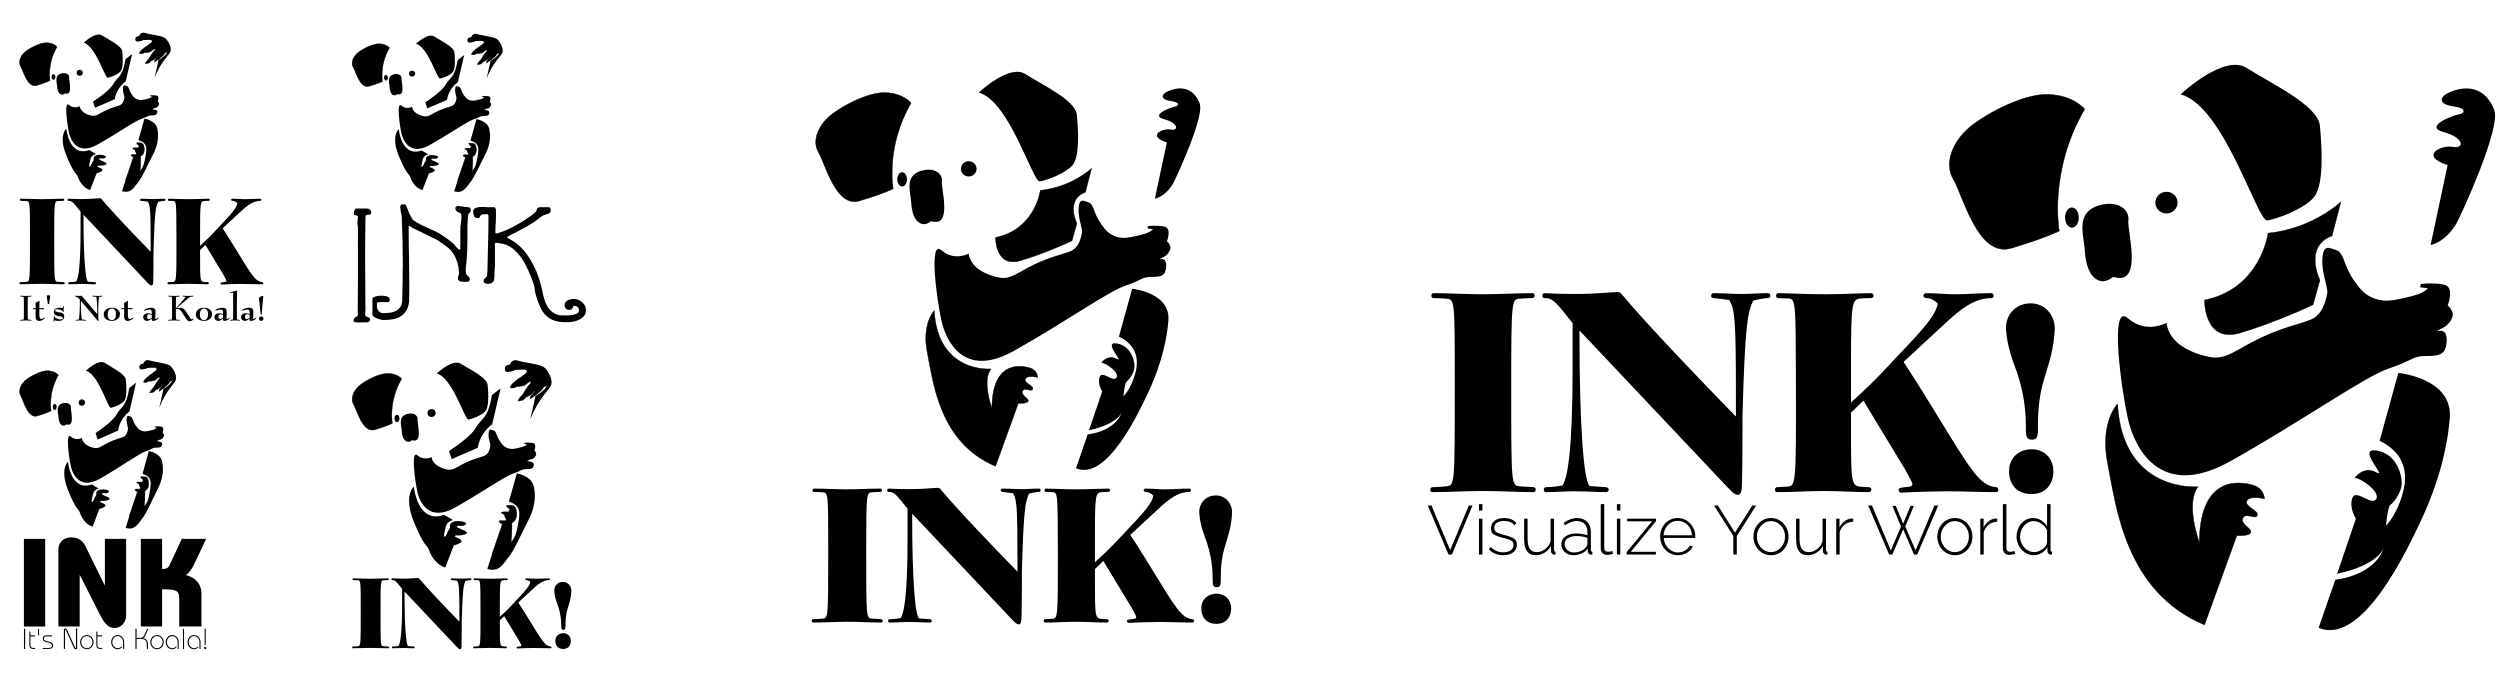 <?xml version="1.0" encoding="UTF-8" standalone="no"?>
<!DOCTYPE svg PUBLIC "-//W3C//DTD SVG 1.1//EN" "http://www.w3.org/Graphics/SVG/1.1/DTD/svg11.dtd">
<svg width="100%" height="100%" viewBox="0 0 6979 1948" version="1.1" xmlns="http://www.w3.org/2000/svg" xmlns:xlink="http://www.w3.org/1999/xlink" xml:space="preserve" xmlns:serif="http://www.serif.com/" style="fill-rule:evenodd;clip-rule:evenodd;stroke-linecap:round;stroke-linejoin:round;stroke-miterlimit:1.5;">
    <g transform="matrix(1,0,0,1,-602.538,-4970.81)">
        <g id="Artboard4" transform="matrix(0.537,0,0,0.749,602.538,1462.99)">
            <rect x="0" y="4680.74" width="13006.2" height="2599.34" style="fill:none;"/>
            <g transform="matrix(0.664,0,0,0.476,-251.618,7825.86)">
                <g transform="matrix(1,0,0,1,483.308,-6486.73)">
                    <path d="M342.285,251.618C342.285,251.618 319.54,221.707 263.384,219.405C207.228,217.103 117.113,266.754 85.879,296.499C54.645,326.243 36.577,370.197 57.217,404.676C77.858,439.155 110.077,575.52 182.952,553.9C255.827,532.28 287.118,516.457 287.118,516.457C287.118,516.457 263.155,387.363 342.285,251.618Z" style="stroke:black;stroke-width:2.8px;"/>
                    <path d="M550.53,219.328C550.53,219.328 644.988,130.249 694.238,162.118C743.488,193.988 848.676,242.613 852.978,287.41C857.28,332.207 862.764,417.608 839.374,443.874C815.983,470.139 760.743,489.65 739.046,493.624C717.348,497.598 645.717,245.177 550.53,219.328Z"/>
                    <path d="M384.749,458.316C419.631,452.467 440.124,473.581 437.03,493.67C433.936,513.759 470.246,636.622 405.379,616.441C402.332,615.493 389.046,632.129 370.316,622.9C351.587,613.671 344.046,587.728 342.285,556.21C340.525,524.691 318.092,469.493 384.749,458.316Z"/>
                    <path d="M878.087,348.28L929.957,307.671L880.16,521.275C880.16,521.275 808.811,567.79 794.566,661.452C794.566,661.452 639.251,728.155 639.5,728.155C639.749,728.155 623.426,680.384 623.426,680.384C623.426,680.384 751.092,599.697 783.374,541.512C815.655,483.327 855.316,492.889 878.087,348.28Z"/>
                    <path d="M958.556,205.275C958.556,205.275 939.993,170.999 985.004,167.077C985.004,167.077 995.759,130.868 1032.12,143.056C1068.49,155.243 1165.44,163.743 1189,183.436C1212.57,203.129 1247.35,262.441 1226.11,296.967C1204.87,331.493 1153.06,373.43 1105.91,493.67L1137.18,353.566C1137.18,353.566 1235.5,303.108 1197.97,256.171C1170.46,221.776 1141.96,201.929 1105.29,195.209C1091.92,192.758 1077.46,192.053 1061.57,193.025C1002.1,196.66 1015.82,202.603 1002.93,205.207C990.04,207.811 964.621,215.098 958.556,205.275Z"/>
                    <path d="M1058.77,176.874L1145.45,177.488L1085.15,241.506L1060.23,235.257C1060.23,235.257 1134.93,189.647 1035.92,195.209C936.916,200.77 1058.77,176.874 1058.77,176.874Z" style="stroke:black;stroke-width:2.8px;"/>
                    <path d="M1110.18,195.744C1110.18,195.744 1074.45,228.212 1055.29,238.322C1036.13,248.431 977.812,292.7 988.67,304.641C988.67,304.641 1010.77,310.323 1021.86,298.65C1021.91,298.595 1067.34,294.911 1074.46,289.224C1081.57,283.538 1102.5,263.523 1110.7,268.148C1110.7,268.148 1109.8,278.237 1101.37,285.129C1092.94,292.021 1061.13,344.975 1061.13,344.975C1061.13,344.975 1034.45,370.161 1033.45,383.182C1033.45,383.182 1065.83,384.733 1078.6,362.265C1078.6,362.265 1104.72,351.46 1115.69,340.657C1126.65,329.855 1117.49,332.09 1135.3,321.959L1107.13,357.346C1107.13,357.346 1102.42,373.182 1102.42,373.107C1102.42,373.032 1180.75,324.195 1185.43,299.471C1185.43,299.471 1242.37,287.031 1199.12,236.239C1181.51,215.553 1157.31,191.286 1110.18,195.744Z" style="stroke:black;stroke-width:2.8px;"/>
                    <ellipse cx="314.488" cy="487.3" rx="14.885" ry="21.915"/>
                    <ellipse cx="519.814" cy="454.8" rx="24.131" ry="23.559"/>
                    <path d="M519.814,716.114C519.814,716.114 476.38,741.373 435.747,706.055C395.113,670.738 422.368,864.178 436.08,924.784C449.792,985.389 504.199,1103.67 658.841,1016.91C813.484,930.15 952.434,831.655 1003.61,815.01C1054.78,798.365 1053.3,787.942 1083.72,788.29C1114.15,788.639 1121.59,782.728 1125.59,771.321C1129.6,759.913 1131.05,742.033 1087.53,741.341C1087.53,741.341 1100.88,729.765 1115.21,728.395C1129.54,727.025 1145.44,703.744 1140.44,691.982C1135.44,680.22 1130.4,678.927 1130.4,678.927C1130.4,678.927 1147.02,637.528 1121.99,632.892C1096.95,628.255 1072.01,631.675 1072.01,631.675L1070.84,639.011L1087.53,640.857C1087.53,640.857 1081.72,650.599 1055.35,657.363C1028.98,664.128 1006.89,669.353 990.668,667.615C974.446,665.878 954.749,659.547 938.774,639.756C922.8,619.964 914.259,604.33 908.298,587.702C902.337,571.074 897.654,559.826 886.356,557.273C875.058,554.719 860.52,542.332 858.378,577.394C856.441,609.099 871.903,640.157 868.743,653.468C865.583,666.779 860.062,698.799 832.085,709.623C804.109,720.447 776.327,724.454 724.232,748.78C672.136,773.107 649.702,797.664 613.685,790.464C577.668,783.263 525.816,763.156 519.814,716.114Z"/>
                    <path d="M1026.33,813.625C1026.33,813.625 1109.73,826.301 1125.91,886.887C1142.1,947.473 1132.92,1020.12 1093.74,1094.39C1054.55,1168.67 1012,1269.62 976.597,1312.7C941.198,1355.78 920.983,1401.28 850.905,1381.67L885.546,1274.24C885.546,1274.24 1002.18,1263.48 1025.43,1155.41C1048.68,1047.34 1054.85,1007.21 979.147,981.238L1026.33,813.625Z"/>
                    <path d="M1008.77,1007.62C1022.44,1011.48 1027.81,1051.44 1024.77,1067.14C1021.72,1082.83 1017.8,1090.93 1008.68,1099.99C999.552,1109.05 996.359,1103.52 997.152,1115.51C997.944,1127.5 997.532,1216.29 987.334,1238.28C977.136,1260.27 937.838,1285.92 878.631,1294.78L939.69,1115.82C939.69,1115.82 892.831,1089.63 947.854,1094.62C971.702,1096.78 959.707,1079.16 959.707,1079.16C959.707,1079.16 950.183,1065.19 953.114,1058.35C953.114,1058.35 906.71,1041.48 960.142,1041.92L980.556,1042.83C980.556,1042.83 974.607,1032.83 987.334,1027.93C987.334,1027.93 943.708,1000.27 978.722,1002.17C1013.74,1004.08 995.522,1003.87 1008.77,1007.62Z" style="stroke:black;stroke-width:2.8px;"/>
                    <path d="M414.352,892.443C414.352,892.443 351.687,944.965 414.352,1099.99C477.018,1255.02 495.744,1240.64 505.178,1269.29C514.611,1297.94 544.797,1356.45 601.329,1373.03L652.325,1240.93C652.325,1240.93 738.183,1222.38 674.407,1197.42C640.763,1184.25 669.095,1180.01 676.399,1182.15C683.703,1184.3 772.579,1175.47 703.204,1148.43C647.286,1126.63 675.255,1122.63 695.744,1125.43C716.233,1128.23 744.879,1108.75 705.251,1099.99C665.622,1091.23 639.235,1101.91 632.808,1112.55C626.381,1123.19 629.199,1133.66 629.087,1137.99C628.976,1142.32 617.874,1151.29 613.752,1165.92C609.629,1180.55 586.245,1212.31 596.405,1165.06C605.397,1123.25 605.793,1104.39 647.034,1090.47L593.459,1059.51C593.459,1059.51 450.25,1130.07 414.352,892.443Z"/>
                </g>
                <g transform="matrix(3.085,0,0,3.085,-2334.66,-5972.21)">
                    <g transform="matrix(300,0,0,300,924.182,517.427)">
                        <path d="M0.391,-0C0.396,-0 0.399,-0.004 0.399,-0.009C0.399,-0.014 0.397,-0.017 0.391,-0.018C0.377,-0.019 0.357,-0.02 0.342,-0.021C0.31,-0.024 0.31,-0.021 0.31,-0.389C0.31,-0.702 0.312,-0.702 0.342,-0.704C0.352,-0.705 0.375,-0.706 0.387,-0.706C0.392,-0.706 0.395,-0.71 0.395,-0.715C0.395,-0.719 0.393,-0.724 0.387,-0.724C0.321,-0.724 0.276,-0.72 0.205,-0.72C0.136,-0.72 0.092,-0.724 0.028,-0.724C0.023,-0.724 0.02,-0.72 0.02,-0.715C0.02,-0.71 0.022,-0.706 0.028,-0.706C0.04,-0.706 0.063,-0.705 0.073,-0.704C0.105,-0.702 0.105,-0.703 0.105,-0.389C0.105,-0.021 0.105,-0.024 0.073,-0.021C0.059,-0.02 0.038,-0.018 0.024,-0.018C0.019,-0.018 0.016,-0.014 0.016,-0.009C0.016,-0.004 0.018,-0 0.024,-0C0.091,-0 0.136,-0.004 0.208,-0.004C0.279,-0.004 0.325,-0 0.391,-0Z" style="fill-rule:nonzero;"/>
                    </g>
                    <g transform="matrix(300,0,0,300,1048.68,517.427)">
                        <path d="M0.719,0.01C0.728,0.01 0.733,-0.003 0.733,-0.029C0.735,-0.122 0.735,-0.201 0.735,-0.28C0.744,-0.605 0.753,-0.654 0.774,-0.697C0.784,-0.699 0.81,-0.706 0.827,-0.706C0.833,-0.706 0.836,-0.71 0.836,-0.715C0.836,-0.72 0.833,-0.724 0.827,-0.724C0.79,-0.724 0.77,-0.721 0.733,-0.721C0.693,-0.721 0.67,-0.724 0.63,-0.724C0.624,-0.724 0.621,-0.719 0.621,-0.714C0.621,-0.709 0.623,-0.707 0.63,-0.706C0.642,-0.705 0.68,-0.7 0.687,-0.699C0.707,-0.664 0.711,-0.633 0.711,-0.348L0.711,-0.275C0.588,-0.401 0.383,-0.615 0.293,-0.724C0.291,-0.726 0.287,-0.728 0.278,-0.728C0.259,-0.728 0.209,-0.721 0.122,-0.721C0.088,-0.721 0.054,-0.722 0.016,-0.724C0.011,-0.724 0.008,-0.72 0.008,-0.715C0.008,-0.71 0.01,-0.706 0.016,-0.706C0.049,-0.707 0.063,-0.683 0.118,-0.615L0.118,-0.459C0.118,-0.145 0.099,-0.05 0.081,-0.024C0.071,-0.022 0.043,-0.018 0.022,-0.018C0.016,-0.018 0.013,-0.014 0.013,-0.009C0.013,-0.004 0.016,-0 0.022,-0C0.063,-0 0.087,-0.003 0.128,-0.003C0.171,-0.003 0.196,-0 0.239,-0C0.245,-0 0.249,-0.004 0.249,-0.009C0.249,-0.013 0.246,-0.017 0.239,-0.018C0.227,-0.019 0.189,-0.021 0.182,-0.022C0.157,-0.026 0.143,-0.268 0.143,-0.554L0.143,-0.588L0.682,-0.016C0.699,0.002 0.708,0.01 0.719,0.01Z" style="fill-rule:nonzero;"/>
                    </g>
                    <g transform="matrix(300,0,0,300,1298.28,517.427)">
                        <path d="M0.297,-0.455C0.297,-0.701 0.3,-0.702 0.337,-0.705C0.345,-0.706 0.361,-0.706 0.369,-0.706C0.374,-0.706 0.379,-0.709 0.379,-0.715C0.379,-0.72 0.375,-0.724 0.369,-0.724C0.304,-0.723 0.267,-0.72 0.202,-0.72C0.136,-0.72 0.099,-0.723 0.033,-0.724C0.028,-0.724 0.025,-0.72 0.025,-0.715C0.025,-0.71 0.027,-0.707 0.033,-0.706C0.045,-0.705 0.055,-0.705 0.065,-0.705C0.097,-0.704 0.096,-0.705 0.097,-0.389C0.098,-0.019 0.096,-0.022 0.064,-0.02C0.05,-0.019 0.045,-0.019 0.029,-0.018C0.024,-0.018 0.021,-0.014 0.021,-0.009C0.021,-0.004 0.023,-0 0.029,-0C0.096,-0 0.133,-0.004 0.2,-0.004C0.263,-0.004 0.298,-0 0.361,-0C0.367,-0 0.371,-0.004 0.371,-0.009C0.371,-0.014 0.368,-0.018 0.361,-0.018C0.353,-0.018 0.349,-0.018 0.341,-0.019C0.297,-0.022 0.297,-0.02 0.297,-0.242L0.297,-0.289L0.342,-0.333L0.495,-0.08C0.512,-0.049 0.52,-0.035 0.52,-0.028C0.52,-0.022 0.513,-0.02 0.502,-0.019C0.491,-0.018 0.486,-0.017 0.479,-0.016C0.472,-0.015 0.469,-0.011 0.47,-0.006C0.471,-0.001 0.474,0.002 0.479,0.002C0.525,-0.001 0.619,-0.003 0.644,-0.003C0.714,-0.003 0.754,-0 0.824,-0C0.83,-0 0.832,-0.004 0.832,-0.009C0.832,-0.013 0.829,-0.018 0.824,-0.018C0.764,-0.023 0.732,-0.08 0.598,-0.299C0.559,-0.364 0.488,-0.474 0.488,-0.474L0.639,-0.614C0.694,-0.665 0.744,-0.706 0.807,-0.706C0.813,-0.706 0.815,-0.71 0.815,-0.715C0.815,-0.719 0.812,-0.724 0.807,-0.724C0.756,-0.724 0.726,-0.72 0.675,-0.72C0.634,-0.72 0.611,-0.724 0.57,-0.724C0.564,-0.724 0.56,-0.72 0.56,-0.715C0.56,-0.709 0.565,-0.706 0.57,-0.706C0.586,-0.706 0.601,-0.698 0.612,-0.686C0.605,-0.632 0.51,-0.544 0.436,-0.463C0.385,-0.407 0.346,-0.371 0.297,-0.326L0.297,-0.455Z" style="fill-rule:nonzero;"/>
                    </g>
                </g>
                <g transform="matrix(9.68,0,0,9.68,-8418.64,-9101.52)">
                    <g transform="matrix(31.433,0,0,31.433,924.182,517.427)">
                        <path d="M0.229,-0.024C0.225,-0.094 0.225,-0.224 0.225,-0.316C0.225,-0.408 0.225,-0.537 0.229,-0.607C0.244,-0.608 0.296,-0.612 0.318,-0.619C0.321,-0.62 0.325,-0.623 0.325,-0.627C0.325,-0.633 0.321,-0.637 0.315,-0.637C0.308,-0.637 0.254,-0.631 0.176,-0.631C0.098,-0.631 0.045,-0.637 0.037,-0.637C0.031,-0.637 0.027,-0.633 0.027,-0.627C0.027,-0.623 0.031,-0.62 0.034,-0.619C0.056,-0.612 0.108,-0.608 0.123,-0.607C0.127,-0.54 0.127,-0.408 0.127,-0.316C0.127,-0.224 0.127,-0.091 0.123,-0.024C0.108,-0.023 0.056,-0.019 0.034,-0.012C0.031,-0.011 0.027,-0.008 0.027,-0.004C0.027,0.002 0.031,0.006 0.037,0.006C0.045,0.006 0.098,-0 0.176,-0C0.254,-0 0.308,0.006 0.315,0.006C0.321,0.006 0.325,0.002 0.325,-0.004C0.325,-0.008 0.321,-0.011 0.318,-0.012C0.296,-0.019 0.244,-0.023 0.229,-0.024Z" style="fill-rule:nonzero;"/>
                    </g>
                    <g transform="matrix(31.433,0,0,31.433,935.246,517.427)">
                        <path d="M0.173,-0.291C0.211,-0.291 0.253,-0.289 0.289,-0.288L0.289,-0.319C0.271,-0.319 0.252,-0.318 0.232,-0.318C0.212,-0.317 0.192,-0.316 0.173,-0.316C0.173,-0.396 0.173,-0.464 0.177,-0.508L0.075,-0.452C0.078,-0.428 0.078,-0.368 0.078,-0.316C0.067,-0.316 0.056,-0.317 0.045,-0.317C0.034,-0.318 0.023,-0.319 0.012,-0.319L0.012,-0.288C0.034,-0.289 0.056,-0.291 0.078,-0.291C0.078,-0.218 0.075,-0.155 0.075,-0.104C0.075,-0.066 0.082,0.012 0.168,0.012C0.235,0.012 0.31,-0.038 0.31,-0.06C0.31,-0.067 0.306,-0.069 0.301,-0.069C0.291,-0.069 0.261,-0.039 0.223,-0.039C0.173,-0.039 0.173,-0.107 0.173,-0.148L0.173,-0.291Z" style="fill-rule:nonzero;"/>
                    </g>
                    <g transform="matrix(31.433,0,0,31.433,945.148,517.427)">
                        <path d="M0.128,-0.56C0.133,-0.592 0.138,-0.614 0.138,-0.628C0.138,-0.646 0.128,-0.648 0.092,-0.648C0.065,-0.648 0.046,-0.648 0.046,-0.63C0.046,-0.614 0.052,-0.592 0.056,-0.561L0.076,-0.423L0.108,-0.423L0.128,-0.56Z" style="fill-rule:nonzero;"/>
                    </g>
                    <g transform="matrix(31.433,0,0,31.433,950.963,517.427)">
                        <path d="M0.313,-0.1C0.313,-0.154 0.283,-0.183 0.25,-0.196C0.203,-0.215 0.077,-0.206 0.077,-0.258C0.077,-0.28 0.107,-0.29 0.135,-0.29C0.193,-0.29 0.252,-0.256 0.276,-0.243C0.276,-0.232 0.276,-0.216 0.287,-0.216C0.296,-0.216 0.298,-0.222 0.298,-0.23C0.298,-0.243 0.297,-0.269 0.297,-0.285C0.297,-0.308 0.305,-0.353 0.305,-0.359C0.305,-0.363 0.301,-0.367 0.297,-0.367C0.286,-0.367 0.282,-0.342 0.276,-0.319C0.262,-0.321 0.23,-0.328 0.195,-0.328C0.131,-0.328 0.045,-0.306 0.045,-0.221C0.045,-0.065 0.279,-0.143 0.279,-0.059C0.279,-0.035 0.249,-0.026 0.218,-0.026C0.155,-0.026 0.092,-0.062 0.067,-0.08C0.065,-0.092 0.065,-0.118 0.053,-0.118C0.045,-0.118 0.044,-0.107 0.044,-0.099C0.043,-0.08 0.043,-0.059 0.043,-0.04C0.043,-0.016 0.038,0.015 0.038,0.023C0.038,0.028 0.038,0.035 0.046,0.035C0.058,0.035 0.063,0.001 0.064,-0.006C0.102,0.005 0.127,0.012 0.174,0.012C0.239,0.012 0.313,-0.02 0.313,-0.1Z" style="fill-rule:nonzero;"/>
                    </g>
                    <g transform="matrix(31.433,0,0,31.433,969.005,517.427)">
                        <path d="M0.588,-0.163L0.185,-0.636C0.167,-0.635 0.135,-0.631 0.113,-0.631C0.079,-0.631 0.05,-0.636 0.033,-0.636C0.026,-0.636 0.02,-0.632 0.02,-0.625C0.02,-0.618 0.026,-0.615 0.043,-0.611C0.076,-0.603 0.108,-0.57 0.141,-0.534C0.141,-0.236 0.131,-0.13 0.115,-0.024C0.102,-0.023 0.058,-0.019 0.038,-0.012C0.035,-0.011 0.031,-0.008 0.031,-0.004C0.031,0.002 0.035,0.006 0.041,0.006C0.046,0.006 0.095,-0 0.155,-0C0.23,-0 0.281,0.006 0.287,0.006C0.293,0.006 0.297,0.002 0.297,-0.004C0.297,-0.008 0.293,-0.011 0.29,-0.012C0.267,-0.019 0.206,-0.023 0.191,-0.024C0.175,-0.129 0.166,-0.236 0.166,-0.505L0.457,-0.163C0.605,0.013 0.604,0.017 0.613,0.017C0.618,0.017 0.62,0.011 0.62,0.006C0.62,-0.002 0.613,-0.123 0.613,-0.306C0.613,-0.423 0.624,-0.545 0.639,-0.607C0.652,-0.608 0.698,-0.612 0.718,-0.619C0.721,-0.62 0.725,-0.623 0.725,-0.627C0.725,-0.633 0.721,-0.637 0.715,-0.637C0.71,-0.637 0.666,-0.631 0.604,-0.631C0.533,-0.631 0.479,-0.637 0.472,-0.637C0.466,-0.637 0.462,-0.633 0.462,-0.627C0.462,-0.623 0.466,-0.62 0.469,-0.619C0.493,-0.612 0.549,-0.608 0.566,-0.607C0.576,-0.545 0.588,-0.423 0.588,-0.306L0.588,-0.163Z" style="fill-rule:nonzero;"/>
                    </g>
                    <g transform="matrix(31.433,0,0,31.433,991.731,517.427)">
                        <path d="M0.45,-0.163C0.45,-0.27 0.347,-0.328 0.242,-0.328C0.121,-0.328 0.031,-0.259 0.031,-0.156C0.031,-0.036 0.147,0.012 0.242,0.012C0.359,0.012 0.45,-0.06 0.45,-0.163ZM0.242,-0.008C0.163,-0.008 0.134,-0.081 0.134,-0.156C0.134,-0.238 0.173,-0.308 0.242,-0.308C0.3,-0.308 0.347,-0.261 0.347,-0.163C0.347,-0.077 0.313,-0.008 0.242,-0.008Z" style="fill-rule:nonzero;"/>
                    </g>
                    <g transform="matrix(31.433,0,0,31.433,1006.85,517.427)">
                        <path d="M0.173,-0.291C0.211,-0.291 0.253,-0.289 0.289,-0.288L0.289,-0.319C0.271,-0.319 0.252,-0.318 0.232,-0.318C0.212,-0.317 0.192,-0.316 0.173,-0.316C0.173,-0.396 0.173,-0.464 0.177,-0.508L0.075,-0.452C0.078,-0.428 0.078,-0.368 0.078,-0.316C0.067,-0.316 0.056,-0.317 0.045,-0.317C0.034,-0.318 0.023,-0.319 0.012,-0.319L0.012,-0.288C0.034,-0.289 0.056,-0.291 0.078,-0.291C0.078,-0.218 0.075,-0.155 0.075,-0.104C0.075,-0.066 0.082,0.012 0.168,0.012C0.235,0.012 0.31,-0.038 0.31,-0.06C0.31,-0.067 0.306,-0.069 0.301,-0.069C0.291,-0.069 0.261,-0.039 0.223,-0.039C0.173,-0.039 0.173,-0.107 0.173,-0.148L0.173,-0.291Z" style="fill-rule:nonzero;"/>
                    </g>
                    <g transform="matrix(31.433,0,0,31.433,1023.73,517.427)">
                        <path d="M0.25,-0.165C0.225,-0.173 0.19,-0.185 0.15,-0.185C0.093,-0.185 0.03,-0.154 0.03,-0.084C0.03,-0.028 0.072,0.012 0.128,0.012C0.177,0.012 0.227,-0.03 0.25,-0.047L0.25,-0.029C0.25,-0.007 0.253,0.012 0.281,0.012C0.353,0.012 0.424,-0.041 0.424,-0.064C0.424,-0.068 0.422,-0.072 0.415,-0.072C0.406,-0.072 0.382,-0.039 0.352,-0.039C0.342,-0.039 0.339,-0.045 0.339,-0.055C0.339,-0.082 0.346,-0.161 0.346,-0.224C0.346,-0.295 0.314,-0.328 0.229,-0.328C0.153,-0.328 0.055,-0.282 0.055,-0.261C0.055,-0.253 0.057,-0.25 0.065,-0.25C0.073,-0.25 0.088,-0.258 0.109,-0.265C0.13,-0.273 0.158,-0.28 0.189,-0.28C0.242,-0.28 0.25,-0.252 0.25,-0.209L0.25,-0.165ZM0.251,-0.07C0.227,-0.054 0.201,-0.035 0.173,-0.035C0.147,-0.035 0.13,-0.057 0.13,-0.093C0.13,-0.137 0.15,-0.159 0.187,-0.159C0.209,-0.159 0.228,-0.151 0.251,-0.143L0.251,-0.07Z" style="fill-rule:nonzero;"/>
                    </g>
                    <g transform="matrix(31.433,0,0,31.433,1044.1,517.427)">
                        <path d="M0.455,-0.579C0.399,-0.511 0.271,-0.361 0.222,-0.317C0.222,-0.403 0.222,-0.539 0.226,-0.607C0.241,-0.608 0.293,-0.612 0.315,-0.619C0.318,-0.62 0.322,-0.623 0.322,-0.627C0.322,-0.633 0.318,-0.637 0.312,-0.637C0.305,-0.637 0.251,-0.631 0.173,-0.631C0.095,-0.631 0.042,-0.637 0.034,-0.637C0.028,-0.637 0.024,-0.633 0.024,-0.627C0.024,-0.623 0.028,-0.62 0.031,-0.619C0.053,-0.612 0.105,-0.608 0.12,-0.607C0.124,-0.54 0.124,-0.408 0.124,-0.316C0.124,-0.224 0.124,-0.091 0.12,-0.024C0.105,-0.023 0.053,-0.019 0.031,-0.012C0.028,-0.011 0.024,-0.008 0.024,-0.004C0.024,0.002 0.028,0.006 0.034,0.006C0.042,0.006 0.095,-0 0.173,-0C0.251,-0 0.305,0.006 0.312,0.006C0.318,0.006 0.322,0.002 0.322,-0.004C0.322,-0.008 0.318,-0.011 0.315,-0.012C0.293,-0.019 0.241,-0.023 0.226,-0.024C0.222,-0.09 0.222,-0.218 0.222,-0.297C0.329,-0.299 0.339,-0.273 0.398,-0.179L0.434,-0.122C0.499,-0.02 0.523,0.021 0.58,0.021C0.623,0.021 0.677,-0.018 0.677,-0.037C0.677,-0.041 0.672,-0.045 0.667,-0.045C0.656,-0.045 0.648,-0.03 0.63,-0.03C0.619,-0.03 0.605,-0.042 0.588,-0.066C0.539,-0.135 0.493,-0.223 0.447,-0.277C0.439,-0.286 0.419,-0.301 0.402,-0.309C0.383,-0.318 0.358,-0.322 0.327,-0.322C0.292,-0.322 0.272,-0.319 0.245,-0.314L0.243,-0.316C0.276,-0.344 0.309,-0.373 0.342,-0.402C0.394,-0.448 0.474,-0.52 0.537,-0.568C0.566,-0.59 0.584,-0.602 0.59,-0.607C0.603,-0.608 0.649,-0.612 0.669,-0.619C0.672,-0.62 0.676,-0.623 0.676,-0.627C0.676,-0.633 0.672,-0.637 0.666,-0.637C0.66,-0.637 0.609,-0.631 0.537,-0.631C0.464,-0.631 0.411,-0.637 0.403,-0.637C0.397,-0.637 0.393,-0.633 0.393,-0.627C0.393,-0.623 0.397,-0.62 0.4,-0.619C0.421,-0.612 0.462,-0.608 0.476,-0.607C0.469,-0.598 0.462,-0.588 0.455,-0.579Z" style="fill-rule:nonzero;"/>
                    </g>
                    <g transform="matrix(31.433,0,0,31.433,1066.23,517.427)">
                        <path d="M0.45,-0.163C0.45,-0.27 0.347,-0.328 0.242,-0.328C0.121,-0.328 0.031,-0.259 0.031,-0.156C0.031,-0.036 0.147,0.012 0.242,0.012C0.359,0.012 0.45,-0.06 0.45,-0.163ZM0.242,-0.008C0.163,-0.008 0.134,-0.081 0.134,-0.156C0.134,-0.238 0.173,-0.308 0.242,-0.308C0.3,-0.308 0.347,-0.261 0.347,-0.163C0.347,-0.077 0.313,-0.008 0.242,-0.008Z" style="fill-rule:nonzero;"/>
                    </g>
                    <g transform="matrix(31.433,0,0,31.433,1081.35,517.427)">
                        <path d="M0.25,-0.165C0.225,-0.173 0.19,-0.185 0.15,-0.185C0.093,-0.185 0.03,-0.154 0.03,-0.084C0.03,-0.028 0.072,0.012 0.128,0.012C0.177,0.012 0.227,-0.03 0.25,-0.047L0.25,-0.029C0.25,-0.007 0.253,0.012 0.281,0.012C0.353,0.012 0.424,-0.041 0.424,-0.064C0.424,-0.068 0.422,-0.072 0.415,-0.072C0.406,-0.072 0.382,-0.039 0.352,-0.039C0.342,-0.039 0.339,-0.045 0.339,-0.055C0.339,-0.082 0.346,-0.161 0.346,-0.224C0.346,-0.295 0.314,-0.328 0.229,-0.328C0.153,-0.328 0.055,-0.282 0.055,-0.261C0.055,-0.253 0.057,-0.25 0.065,-0.25C0.073,-0.25 0.088,-0.258 0.109,-0.265C0.13,-0.273 0.158,-0.28 0.189,-0.28C0.242,-0.28 0.25,-0.252 0.25,-0.209L0.25,-0.165ZM0.251,-0.07C0.227,-0.054 0.201,-0.035 0.173,-0.035C0.147,-0.035 0.13,-0.057 0.13,-0.093C0.13,-0.137 0.15,-0.159 0.187,-0.159C0.209,-0.159 0.228,-0.151 0.251,-0.143L0.251,-0.07Z" style="fill-rule:nonzero;"/>
                    </g>
                    <g transform="matrix(31.433,0,0,31.433,1094.74,517.427)">
                        <path d="M0.261,-0.004C0.261,-0.008 0.257,-0.011 0.254,-0.012C0.238,-0.019 0.191,-0.023 0.182,-0.024C0.18,-0.098 0.18,-0.251 0.18,-0.362C0.18,-0.453 0.186,-0.624 0.186,-0.743C0.186,-0.758 0.183,-0.77 0.174,-0.77C0.168,-0.77 0.133,-0.757 0.092,-0.747C0.061,-0.739 0.032,-0.731 0.007,-0.725C0.003,-0.724 -0.001,-0.722 -0.001,-0.718C-0.001,-0.71 0.002,-0.708 0.01,-0.708C0.019,-0.708 0.048,-0.714 0.064,-0.714C0.084,-0.714 0.084,-0.697 0.084,-0.666C0.084,-0.597 0.085,-0.453 0.085,-0.362C0.085,-0.251 0.085,-0.098 0.081,-0.024C0.07,-0.023 0.029,-0.019 0.012,-0.012C0.009,-0.011 0.005,-0.008 0.005,-0.004C0.005,0.002 0.009,0.006 0.015,0.006C0.021,0.006 0.067,-0 0.131,-0C0.197,-0 0.244,0.006 0.251,0.006C0.257,0.006 0.261,0.002 0.261,-0.004Z" style="fill-rule:nonzero;"/>
                    </g>
                    <g transform="matrix(31.433,0,0,31.433,1102.88,517.427)">
                        <path d="M0.25,-0.165C0.225,-0.173 0.19,-0.185 0.15,-0.185C0.093,-0.185 0.03,-0.154 0.03,-0.084C0.03,-0.028 0.072,0.012 0.128,0.012C0.177,0.012 0.227,-0.03 0.25,-0.047L0.25,-0.029C0.25,-0.007 0.253,0.012 0.281,0.012C0.353,0.012 0.424,-0.041 0.424,-0.064C0.424,-0.068 0.422,-0.072 0.415,-0.072C0.406,-0.072 0.382,-0.039 0.352,-0.039C0.342,-0.039 0.339,-0.045 0.339,-0.055C0.339,-0.082 0.346,-0.161 0.346,-0.224C0.346,-0.295 0.314,-0.328 0.229,-0.328C0.153,-0.328 0.055,-0.282 0.055,-0.261C0.055,-0.253 0.057,-0.25 0.065,-0.25C0.073,-0.25 0.088,-0.258 0.109,-0.265C0.13,-0.273 0.158,-0.28 0.189,-0.28C0.242,-0.28 0.25,-0.252 0.25,-0.209L0.25,-0.165ZM0.251,-0.07C0.227,-0.054 0.201,-0.035 0.173,-0.035C0.147,-0.035 0.13,-0.057 0.13,-0.093C0.13,-0.137 0.15,-0.159 0.187,-0.159C0.209,-0.159 0.228,-0.151 0.251,-0.143L0.251,-0.07Z" style="fill-rule:nonzero;"/>
                    </g>
                    <g transform="matrix(31.433,0,0,31.433,1116.27,517.427)">
                        <path d="M0.137,-0.192C0.142,-0.258 0.156,-0.417 0.171,-0.571C0.173,-0.588 0.175,-0.605 0.175,-0.614C0.175,-0.626 0.17,-0.631 0.158,-0.631C0.142,-0.631 0.064,-0.602 0.064,-0.57C0.064,-0.554 0.093,-0.3 0.1,-0.231C0.106,-0.185 0.107,-0.14 0.119,-0.14C0.131,-0.14 0.134,-0.155 0.137,-0.192ZM0.18,-0.046C0.18,-0.078 0.155,-0.104 0.122,-0.104C0.09,-0.104 0.064,-0.078 0.064,-0.046C0.064,-0.014 0.09,0.012 0.122,0.012C0.155,0.012 0.18,-0.014 0.18,-0.046Z" style="fill-rule:nonzero;"/>
                    </g>
                </g>
            </g>
            <g transform="matrix(0.687,0,0,0.504,-263.641,7810.82)">
                <g transform="matrix(1,0,0,1,483.308,-3683.19)">
                    <path d="M342.285,251.618C342.285,251.618 319.54,221.707 263.384,219.405C207.228,217.103 117.113,266.754 85.879,296.499C54.645,326.243 36.577,370.197 57.217,404.676C77.858,439.155 110.077,575.52 182.952,553.9C255.827,532.28 287.118,516.457 287.118,516.457C287.118,516.457 263.155,387.363 342.285,251.618Z" style="stroke:black;stroke-width:2.68px;"/>
                    <path d="M550.53,219.328C550.53,219.328 644.988,130.249 694.238,162.118C743.488,193.988 848.676,242.613 852.978,287.41C857.28,332.207 862.764,417.608 839.374,443.874C815.983,470.139 760.743,489.65 739.046,493.624C717.348,497.598 645.717,245.177 550.53,219.328Z"/>
                    <path d="M384.749,458.316C419.631,452.467 440.124,473.581 437.03,493.67C433.936,513.759 470.246,636.622 405.379,616.441C402.332,615.493 389.046,632.129 370.316,622.9C351.587,613.671 344.046,587.728 342.285,556.21C340.525,524.691 318.092,469.493 384.749,458.316Z"/>
                    <path d="M878.087,348.28L929.957,307.671L880.16,521.275C880.16,521.275 808.811,567.79 794.566,661.452C794.566,661.452 639.251,728.155 639.5,728.155C639.749,728.155 623.426,680.384 623.426,680.384C623.426,680.384 751.092,599.697 783.374,541.512C815.655,483.327 855.316,492.889 878.087,348.28Z"/>
                    <path d="M958.556,205.275C958.556,205.275 939.993,170.999 985.004,167.077C985.004,167.077 995.759,130.868 1032.12,143.056C1068.49,155.243 1165.44,163.743 1189,183.436C1212.57,203.129 1247.35,262.441 1226.11,296.967C1204.87,331.493 1153.06,373.43 1105.91,493.67L1137.18,353.566C1137.18,353.566 1235.5,303.108 1197.97,256.171C1170.46,221.776 1141.96,201.929 1105.29,195.209C1091.92,192.758 1077.46,192.053 1061.57,193.025C1002.1,196.66 1015.82,202.603 1002.93,205.207C990.04,207.811 964.621,215.098 958.556,205.275Z"/>
                    <path d="M1058.77,176.874L1145.45,177.488L1085.15,241.506L1060.23,235.257C1060.23,235.257 1134.93,189.647 1035.92,195.209C936.916,200.77 1058.77,176.874 1058.77,176.874Z" style="stroke:black;stroke-width:2.68px;"/>
                    <path d="M1110.18,195.744C1110.18,195.744 1074.45,228.212 1055.29,238.322C1036.13,248.431 977.812,292.7 988.67,304.641C988.67,304.641 1010.77,310.323 1021.86,298.65C1021.91,298.595 1067.34,294.911 1074.46,289.224C1081.57,283.538 1102.5,263.523 1110.7,268.148C1110.7,268.148 1109.8,278.237 1101.37,285.129C1092.94,292.021 1061.13,344.975 1061.13,344.975C1061.13,344.975 1034.45,370.161 1033.45,383.182C1033.45,383.182 1065.83,384.733 1078.6,362.265C1078.6,362.265 1104.72,351.46 1115.69,340.657C1126.65,329.855 1117.49,332.09 1135.3,321.959L1107.13,357.346C1107.13,357.346 1102.42,373.182 1102.42,373.107C1102.42,373.032 1180.75,324.195 1185.43,299.471C1185.43,299.471 1242.37,287.031 1199.12,236.239C1181.51,215.553 1157.31,191.286 1110.18,195.744Z" style="stroke:black;stroke-width:2.68px;"/>
                    <ellipse cx="314.488" cy="487.3" rx="14.885" ry="21.915"/>
                    <ellipse cx="519.814" cy="454.8" rx="24.131" ry="23.559"/>
                    <path d="M519.814,716.114C519.814,716.114 476.38,741.373 435.747,706.055C395.113,670.738 422.368,864.178 436.08,924.784C449.792,985.389 504.199,1103.67 658.841,1016.91C813.484,930.15 952.434,831.655 1003.61,815.01C1054.78,798.365 1053.3,787.942 1083.72,788.29C1114.15,788.639 1121.59,782.728 1125.59,771.321C1129.6,759.913 1131.05,742.033 1087.53,741.341C1087.53,741.341 1100.88,729.765 1115.21,728.395C1129.54,727.025 1145.44,703.744 1140.44,691.982C1135.44,680.22 1130.4,678.927 1130.4,678.927C1130.4,678.927 1147.02,637.528 1121.99,632.892C1096.95,628.255 1072.01,631.675 1072.01,631.675L1070.84,639.011L1087.53,640.857C1087.53,640.857 1081.72,650.599 1055.35,657.363C1028.98,664.128 1006.89,669.353 990.668,667.615C974.446,665.878 954.749,659.547 938.774,639.756C922.8,619.964 914.259,604.33 908.298,587.702C902.337,571.074 897.654,559.826 886.356,557.273C875.058,554.719 860.52,542.332 858.378,577.394C856.441,609.099 871.903,640.157 868.743,653.468C865.583,666.779 860.062,698.799 832.085,709.623C804.109,720.447 776.327,724.454 724.232,748.78C672.136,773.107 649.702,797.664 613.685,790.464C577.668,783.263 525.816,763.156 519.814,716.114Z"/>
                    <path d="M1026.33,813.625C1026.33,813.625 1109.73,826.301 1125.91,886.887C1142.1,947.473 1132.92,1020.12 1093.74,1094.39C1054.55,1168.67 1012,1269.62 976.597,1312.7C941.198,1355.78 920.983,1401.28 850.905,1381.67L885.546,1274.24C885.546,1274.24 1002.18,1263.48 1025.43,1155.41C1048.68,1047.34 1054.85,1007.21 979.147,981.238L1026.33,813.625Z"/>
                    <path d="M1008.77,1007.62C1022.44,1011.48 1027.81,1051.44 1024.77,1067.14C1021.72,1082.83 1017.8,1090.93 1008.68,1099.99C999.552,1109.05 996.359,1103.52 997.152,1115.51C997.944,1127.5 997.532,1216.29 987.334,1238.28C977.136,1260.27 937.838,1285.92 878.631,1294.78L939.69,1115.82C939.69,1115.82 892.831,1089.63 947.854,1094.62C971.702,1096.78 959.707,1079.16 959.707,1079.16C959.707,1079.16 950.183,1065.19 953.114,1058.35C953.114,1058.35 906.71,1041.48 960.142,1041.92L980.556,1042.83C980.556,1042.83 974.607,1032.83 987.334,1027.93C987.334,1027.93 943.708,1000.27 978.722,1002.17C1013.74,1004.08 995.522,1003.87 1008.77,1007.62Z" style="stroke:black;stroke-width:2.68px;"/>
                    <path d="M414.352,892.443C414.352,892.443 351.687,944.965 414.352,1099.99C477.018,1255.02 495.744,1240.64 505.178,1269.29C514.611,1297.94 544.797,1356.45 601.329,1373.03L652.325,1240.93C652.325,1240.93 738.183,1222.38 674.407,1197.42C640.763,1184.25 669.095,1180.01 676.399,1182.15C683.703,1184.3 772.579,1175.47 703.204,1148.43C647.286,1126.63 675.255,1122.63 695.744,1125.43C716.233,1128.23 744.879,1108.75 705.251,1099.99C665.622,1091.23 639.235,1101.91 632.808,1112.55C626.381,1123.19 629.199,1133.66 629.087,1137.99C628.976,1142.32 617.874,1151.29 613.752,1165.92C609.629,1180.55 586.245,1212.31 596.405,1165.06C605.397,1123.25 605.793,1104.39 647.034,1090.47L593.459,1059.51C593.459,1059.51 450.25,1130.07 414.352,892.443Z"/>
                </g>
                <g transform="matrix(3.085,0,0,3.085,-2334.66,-3168.67)">
                    <g transform="matrix(300,0,0,300,924.182,517.427)">
                        <rect x="0.052" y="-0.7" width="0.174" height="0.7" style="fill-rule:nonzero;"/>
                    </g>
                    <g transform="matrix(300,0,0,300,1007.58,517.427)">
                        <path d="M0.23,-0L0.23,-0.41L0.232,-0.41L0.394,-0.098C0.44,-0.009 0.473,0.012 0.518,0.012C0.562,0.012 0.61,-0.026 0.61,-0.09L0.61,-0.7L0.436,-0.7L0.436,-0.33L0.434,-0.33L0.279,-0.638C0.253,-0.689 0.218,-0.712 0.159,-0.712C0.1,-0.712 0.056,-0.672 0.056,-0.616L0.056,-0L0.23,-0Z" style="fill-rule:nonzero;"/>
                    </g>
                    <g transform="matrix(300,0,0,300,1207.68,517.427)">
                        <path d="M0.063,-0L0.237,-0L0.237,-0.297C0.348,-0.297 0.377,-0.292 0.377,-0.222L0.377,-0L0.559,-0L0.559,-0.26C0.559,-0.326 0.526,-0.386 0.432,-0.411C0.46,-0.429 0.484,-0.466 0.498,-0.495L0.597,-0.7L0.398,-0.7L0.298,-0.491C0.286,-0.465 0.27,-0.46 0.237,-0.459L0.237,-0.7L0.063,-0.7L0.063,-0Z" style="fill-rule:nonzero;"/>
                    </g>
                </g>
                <g transform="matrix(7.312,0,0,7.312,-6211.54,-5189.76)">
                    <g transform="matrix(29.015,0,0,29.015,924.182,517.427)">
                        <rect x="0.09" y="-0.7" width="0.042" height="0.7" style="fill-rule:nonzero;"/>
                    </g>
                    <g transform="matrix(29.015,0,0,29.015,930.623,517.427)">
                        <path d="M0.098,-0.604L0.06,-0.604L0.06,-0.136C0.06,-0.052 0.108,-0 0.198,-0L0.266,-0L0.266,-0.036L0.19,-0.036C0.134,-0.036 0.098,-0.072 0.098,-0.132L0.098,-0.438L0.266,-0.438L0.266,-0.474L0.098,-0.474L0.098,-0.604Z" style="fill-rule:nonzero;"/>
                    </g>
                    <g transform="matrix(29.015,0,0,29.015,938.689,517.427)">
                        <rect x="0.092" y="-0.7" width="0.038" height="0.226" style="fill-rule:nonzero;"/>
                    </g>
                    <g transform="matrix(29.015,0,0,29.015,945.131,517.427)">
                        <path d="M0.038,-0L0.241,-0C0.346,-0 0.407,-0.039 0.407,-0.122C0.407,-0.309 0.079,-0.22 0.079,-0.36C0.079,-0.412 0.12,-0.438 0.161,-0.438L0.371,-0.438L0.371,-0.474L0.158,-0.474C0.08,-0.474 0.037,-0.421 0.037,-0.359C0.037,-0.182 0.365,-0.274 0.365,-0.116C0.365,-0.068 0.333,-0.036 0.25,-0.036L0.038,-0.036L0.038,-0Z" style="fill-rule:nonzero;"/>
                    </g>
                    <g transform="matrix(29.015,0,0,29.015,966.08,517.427)">
                        <path d="M0.11,-0L0.11,-0.656C0.11,-0.669 0.115,-0.674 0.122,-0.674C0.13,-0.674 0.136,-0.665 0.15,-0.635L0.428,-0.036C0.437,-0.016 0.454,0.012 0.492,0.012C0.527,0.012 0.543,-0.004 0.543,-0.038L0.543,-0.712L0.501,-0.712L0.501,-0.049C0.501,-0.036 0.497,-0.03 0.49,-0.03C0.483,-0.03 0.477,-0.036 0.473,-0.044L0.18,-0.67C0.163,-0.706 0.147,-0.712 0.12,-0.712C0.08,-0.712 0.068,-0.682 0.068,-0.656L0.068,-0L0.11,-0Z" style="fill-rule:nonzero;"/>
                    </g>
                    <g transform="matrix(29.015,0,0,29.015,983.808,517.427)">
                        <path d="M0.278,-0.448C0.394,-0.448 0.478,-0.347 0.478,-0.237C0.478,-0.127 0.394,-0.026 0.278,-0.026C0.162,-0.026 0.078,-0.127 0.078,-0.237C0.078,-0.347 0.162,-0.448 0.278,-0.448ZM0.278,-0.484C0.142,-0.484 0.038,-0.371 0.038,-0.237C0.038,-0.103 0.142,0.01 0.278,0.01C0.414,0.01 0.518,-0.103 0.518,-0.237C0.518,-0.371 0.414,-0.484 0.278,-0.484Z" style="fill-rule:nonzero;"/>
                    </g>
                    <g transform="matrix(29.015,0,0,29.015,999.94,517.427)">
                        <path d="M0.098,-0.604L0.06,-0.604L0.06,-0.136C0.06,-0.052 0.108,-0 0.198,-0L0.266,-0L0.266,-0.036L0.19,-0.036C0.134,-0.036 0.098,-0.072 0.098,-0.132L0.098,-0.438L0.266,-0.438L0.266,-0.474L0.098,-0.474L0.098,-0.604Z" style="fill-rule:nonzero;"/>
                    </g>
                    <g transform="matrix(29.015,0,0,29.015,1016.07,517.427)">
                        <path d="M0.496,-0L0.496,-0.237C0.496,-0.38 0.394,-0.484 0.265,-0.484C0.136,-0.484 0.034,-0.38 0.034,-0.237C0.034,-0.094 0.136,0.01 0.265,0.01C0.338,0.01 0.384,-0.026 0.413,-0.05L0.413,-0.095C0.372,-0.052 0.328,-0.026 0.265,-0.026C0.169,-0.026 0.074,-0.115 0.074,-0.237C0.074,-0.359 0.169,-0.448 0.265,-0.448C0.379,-0.448 0.458,-0.347 0.458,-0.237L0.458,-0L0.496,-0Z" style="fill-rule:nonzero;"/>
                    </g>
                    <g transform="matrix(29.015,0,0,29.015,1040.27,517.427)">
                        <path d="M0.106,-0L0.106,-0.348L0.264,-0.348C0.409,-0.348 0.47,-0.281 0.47,-0.15L0.47,-0L0.512,-0L0.512,-0.15C0.512,-0.306 0.422,-0.369 0.327,-0.376L0.327,-0.378C0.365,-0.386 0.397,-0.418 0.426,-0.482L0.526,-0.7L0.479,-0.7L0.412,-0.547C0.357,-0.422 0.324,-0.384 0.218,-0.384L0.106,-0.384L0.106,-0.7L0.064,-0.7L0.064,-0L0.106,-0Z" style="fill-rule:nonzero;"/>
                    </g>
                    <g transform="matrix(29.015,0,0,29.015,1056.4,517.427)">
                        <path d="M0.278,-0.448C0.394,-0.448 0.478,-0.347 0.478,-0.237C0.478,-0.127 0.394,-0.026 0.278,-0.026C0.162,-0.026 0.078,-0.127 0.078,-0.237C0.078,-0.347 0.162,-0.448 0.278,-0.448ZM0.278,-0.484C0.142,-0.484 0.038,-0.371 0.038,-0.237C0.038,-0.103 0.142,0.01 0.278,0.01C0.414,0.01 0.518,-0.103 0.518,-0.237C0.518,-0.371 0.414,-0.484 0.278,-0.484Z" style="fill-rule:nonzero;"/>
                    </g>
                    <g transform="matrix(29.015,0,0,29.015,1072.54,517.427)">
                        <path d="M0.496,-0L0.496,-0.237C0.496,-0.38 0.394,-0.484 0.265,-0.484C0.136,-0.484 0.034,-0.38 0.034,-0.237C0.034,-0.094 0.136,0.01 0.265,0.01C0.338,0.01 0.384,-0.026 0.413,-0.05L0.413,-0.095C0.372,-0.052 0.328,-0.026 0.265,-0.026C0.169,-0.026 0.074,-0.115 0.074,-0.237C0.074,-0.359 0.169,-0.448 0.265,-0.448C0.379,-0.448 0.458,-0.347 0.458,-0.237L0.458,-0L0.496,-0Z" style="fill-rule:nonzero;"/>
                    </g>
                    <g transform="matrix(29.015,0,0,29.015,1088.67,517.427)">
                        <rect x="0.092" y="-0.7" width="0.038" height="0.7" style="fill-rule:nonzero;"/>
                    </g>
                    <g transform="matrix(29.015,0,0,29.015,1095.11,517.427)">
                        <path d="M0.496,-0L0.496,-0.237C0.496,-0.38 0.394,-0.484 0.265,-0.484C0.136,-0.484 0.034,-0.38 0.034,-0.237C0.034,-0.094 0.136,0.01 0.265,0.01C0.338,0.01 0.384,-0.026 0.413,-0.05L0.413,-0.095C0.372,-0.052 0.328,-0.026 0.265,-0.026C0.169,-0.026 0.074,-0.115 0.074,-0.237C0.074,-0.359 0.169,-0.448 0.265,-0.448C0.379,-0.448 0.458,-0.347 0.458,-0.237L0.458,-0L0.496,-0Z" style="fill-rule:nonzero;"/>
                    </g>
                    <g transform="matrix(29.015,0,0,29.015,1111.24,517.427)">
                        <path d="M0.125,-0.138L0.125,-0.712L0.087,-0.712L0.087,-0.138L0.125,-0.138ZM0.068,-0.032C0.068,-0.011 0.085,0.006 0.106,0.006C0.127,0.006 0.144,-0.011 0.144,-0.032C0.144,-0.053 0.127,-0.07 0.106,-0.07C0.085,-0.07 0.068,-0.053 0.068,-0.032Z" style="fill-rule:nonzero;"/>
                    </g>
                </g>
            </g>
            <g transform="matrix(0.661,0,0,0.473,-403.485,7835)">
                <g transform="matrix(1,0,0,1,3331.42,-6537.56)">
                    <path d="M342.285,251.618C342.285,251.618 319.54,221.707 263.384,219.405C207.228,217.103 117.113,266.754 85.879,296.499C54.645,326.243 36.577,370.197 57.217,404.676C77.858,439.155 110.077,575.52 182.952,553.9C255.827,532.28 287.118,516.457 287.118,516.457C287.118,516.457 263.155,387.363 342.285,251.618Z" style="stroke:black;stroke-width:2.82px;"/>
                    <path d="M550.53,219.328C550.53,219.328 644.988,130.249 694.238,162.118C743.488,193.988 848.676,242.613 852.978,287.41C857.28,332.207 862.764,417.608 839.374,443.874C815.983,470.139 760.743,489.65 739.046,493.624C717.348,497.598 645.717,245.177 550.53,219.328Z"/>
                    <path d="M384.749,458.316C419.631,452.467 440.124,473.581 437.03,493.67C433.936,513.759 470.246,636.622 405.379,616.441C402.332,615.493 389.046,632.129 370.316,622.9C351.587,613.671 344.046,587.728 342.285,556.21C340.525,524.691 318.092,469.493 384.749,458.316Z"/>
                    <path d="M878.087,348.28L929.957,307.671L880.16,521.275C880.16,521.275 808.811,567.79 794.566,661.452C794.566,661.452 639.251,728.155 639.5,728.155C639.749,728.155 623.426,680.384 623.426,680.384C623.426,680.384 751.092,599.697 783.374,541.512C815.655,483.327 855.316,492.889 878.087,348.28Z"/>
                    <path d="M958.556,205.275C958.556,205.275 939.993,170.999 985.004,167.077C985.004,167.077 995.759,130.868 1032.12,143.056C1068.49,155.243 1165.44,163.743 1189,183.436C1212.57,203.129 1247.35,262.441 1226.11,296.967C1204.87,331.493 1153.06,373.43 1105.91,493.67L1137.18,353.566C1137.18,353.566 1235.5,303.108 1197.97,256.171C1170.46,221.776 1141.96,201.929 1105.29,195.209C1091.92,192.758 1077.46,192.053 1061.57,193.025C1002.1,196.66 1015.82,202.603 1002.93,205.207C990.04,207.811 964.621,215.098 958.556,205.275Z"/>
                    <path d="M1058.77,176.874L1145.45,177.488L1085.15,241.506L1060.23,235.257C1060.23,235.257 1134.93,189.647 1035.92,195.209C936.916,200.77 1058.77,176.874 1058.77,176.874Z" style="stroke:black;stroke-width:2.82px;"/>
                    <path d="M1110.18,195.744C1110.18,195.744 1074.45,228.212 1055.29,238.322C1036.13,248.431 977.812,292.7 988.67,304.641C988.67,304.641 1010.77,310.323 1021.86,298.65C1021.91,298.595 1067.34,294.911 1074.46,289.224C1081.57,283.538 1102.5,263.523 1110.7,268.148C1110.7,268.148 1109.8,278.237 1101.37,285.129C1092.94,292.021 1061.13,344.975 1061.13,344.975C1061.13,344.975 1034.45,370.161 1033.45,383.182C1033.45,383.182 1065.83,384.733 1078.6,362.265C1078.6,362.265 1104.72,351.46 1115.69,340.657C1126.65,329.855 1117.49,332.09 1135.3,321.959L1107.13,357.346C1107.13,357.346 1102.42,373.182 1102.42,373.107C1102.42,373.032 1180.75,324.195 1185.43,299.471C1185.43,299.471 1242.37,287.031 1199.12,236.239C1181.51,215.553 1157.31,191.286 1110.18,195.744Z" style="stroke:black;stroke-width:2.82px;"/>
                    <ellipse cx="314.488" cy="487.3" rx="14.885" ry="21.915"/>
                    <ellipse cx="519.814" cy="454.8" rx="24.131" ry="23.559"/>
                    <path d="M519.814,716.114C519.814,716.114 476.38,741.373 435.747,706.055C395.113,670.738 422.368,864.178 436.08,924.784C449.792,985.389 504.199,1103.67 658.841,1016.91C813.484,930.15 952.434,831.655 1003.61,815.01C1054.78,798.365 1053.3,787.942 1083.72,788.29C1114.15,788.639 1121.59,782.728 1125.59,771.321C1129.6,759.913 1131.05,742.033 1087.53,741.341C1087.53,741.341 1100.88,729.765 1115.21,728.395C1129.54,727.025 1145.44,703.744 1140.44,691.982C1135.44,680.22 1130.4,678.927 1130.4,678.927C1130.4,678.927 1147.02,637.528 1121.99,632.892C1096.95,628.255 1072.01,631.675 1072.01,631.675L1070.84,639.011L1087.53,640.857C1087.53,640.857 1081.72,650.599 1055.35,657.363C1028.98,664.128 1006.89,669.353 990.668,667.615C974.446,665.878 954.749,659.547 938.774,639.756C922.8,619.964 914.259,604.33 908.298,587.702C902.337,571.074 897.654,559.826 886.356,557.273C875.058,554.719 860.52,542.332 858.378,577.394C856.441,609.099 871.903,640.157 868.743,653.468C865.583,666.779 860.062,698.799 832.085,709.623C804.109,720.447 776.327,724.454 724.232,748.78C672.136,773.107 649.702,797.664 613.685,790.464C577.668,783.263 525.816,763.156 519.814,716.114Z"/>
                    <path d="M1026.33,813.625C1026.33,813.625 1109.73,826.301 1125.91,886.887C1142.1,947.473 1132.92,1020.12 1093.74,1094.39C1054.55,1168.67 1012,1269.62 976.597,1312.7C941.198,1355.78 920.983,1401.28 850.905,1381.67L885.546,1274.24C885.546,1274.24 1002.18,1263.48 1025.43,1155.41C1048.68,1047.34 1054.85,1007.21 979.147,981.238L1026.33,813.625Z"/>
                    <path d="M1008.77,1007.62C1022.44,1011.48 1027.81,1051.44 1024.77,1067.14C1021.72,1082.83 1017.8,1090.93 1008.68,1099.99C999.552,1109.05 996.359,1103.52 997.152,1115.51C997.944,1127.5 997.532,1216.29 987.334,1238.28C977.136,1260.27 937.838,1285.92 878.631,1294.78L939.69,1115.82C939.69,1115.82 892.831,1089.63 947.854,1094.62C971.702,1096.78 959.707,1079.16 959.707,1079.16C959.707,1079.16 950.183,1065.19 953.114,1058.35C953.114,1058.35 906.71,1041.48 960.142,1041.92L980.556,1042.83C980.556,1042.83 974.607,1032.83 987.334,1027.93C987.334,1027.93 943.708,1000.27 978.722,1002.17C1013.74,1004.08 995.522,1003.87 1008.77,1007.62Z" style="stroke:black;stroke-width:2.82px;"/>
                    <path d="M414.352,892.443C414.352,892.443 351.687,944.965 414.352,1099.99C477.018,1255.02 495.744,1240.64 505.178,1269.29C514.611,1297.94 544.797,1356.45 601.329,1373.03L652.325,1240.93C652.325,1240.93 738.183,1222.38 674.407,1197.42C640.763,1184.25 669.095,1180.01 676.399,1182.15C683.703,1184.3 772.579,1175.47 703.204,1148.43C647.286,1126.63 675.255,1122.63 695.744,1125.43C716.233,1128.23 744.879,1108.75 705.251,1099.99C665.622,1091.23 639.235,1101.91 632.808,1112.55C626.381,1123.19 629.199,1133.66 629.087,1137.99C628.976,1142.32 617.874,1151.29 613.752,1165.92C609.629,1180.55 586.245,1212.31 596.405,1165.06C605.397,1123.25 605.793,1104.39 647.034,1090.47L593.459,1059.51C593.459,1059.51 450.25,1130.07 414.352,892.443Z"/>
                </g>
                <g transform="matrix(3.085,0,0,3.085,513.456,-6023.04)">
                    <g transform="matrix(300,0,0,300,924.182,517.427)">
                        <path d="M0.03,0.321C0.036,0.327 0.052,0.33 0.079,0.329C0.092,0.328 0.105,0.328 0.116,0.328L0.148,0.328C0.161,0.325 0.167,0.318 0.168,0.306C0.169,0.294 0.162,0.286 0.147,0.282C0.132,0.279 0.125,0.269 0.127,0.253C0.129,0.237 0.13,0.223 0.13,0.21C0.129,0.197 0.129,0.183 0.129,0.168L0.128,-0.033L0.127,-0.143L0.127,-0.32C0.127,-0.349 0.127,-0.378 0.128,-0.407C0.128,-0.436 0.128,-0.464 0.129,-0.492C0.129,-0.519 0.129,-0.545 0.13,-0.568C0.13,-0.579 0.133,-0.585 0.139,-0.586C0.144,-0.587 0.149,-0.588 0.154,-0.588C0.159,-0.588 0.164,-0.588 0.169,-0.59C0.173,-0.591 0.176,-0.593 0.177,-0.596C0.18,-0.604 0.179,-0.613 0.173,-0.624C0.17,-0.631 0.165,-0.635 0.159,-0.638C0.153,-0.641 0.136,-0.642 0.109,-0.641L0.049,-0.641C0.044,-0.637 0.04,-0.632 0.037,-0.626C0.034,-0.619 0.033,-0.613 0.032,-0.607C0.031,-0.6 0.031,-0.595 0.032,-0.591C0.033,-0.586 0.035,-0.584 0.038,-0.585C0.042,-0.584 0.046,-0.583 0.05,-0.583C0.053,-0.582 0.057,-0.581 0.061,-0.58C0.066,-0.579 0.067,-0.567 0.064,-0.546C0.062,-0.525 0.061,-0.514 0.061,-0.513C0.062,-0.508 0.064,-0.499 0.065,-0.488C0.066,-0.476 0.066,-0.464 0.066,-0.451L0.066,-0.354C0.066,-0.349 0.066,-0.347 0.065,-0.346C0.065,-0.334 0.065,-0.316 0.066,-0.291C0.066,-0.266 0.066,-0.238 0.066,-0.207L0.066,-0.11C0.066,-0.076 0.066,-0.044 0.066,-0.014C0.065,0.016 0.065,0.043 0.065,0.067L0.065,0.12C0.065,0.152 0.065,0.178 0.064,0.197C0.063,0.216 0.064,0.233 0.065,0.247C0.066,0.257 0.065,0.264 0.064,0.269C0.063,0.274 0.06,0.277 0.055,0.279C0.053,0.28 0.05,0.282 0.047,0.284C0.043,0.285 0.04,0.288 0.037,0.291C0.034,0.294 0.031,0.299 0.03,0.304C0.028,0.309 0.028,0.314 0.03,0.321Z" style="fill-rule:nonzero;"/>
                    </g>
                    <g transform="matrix(300,0,0,300,977.882,517.427)">
                        <path d="M0.085,0.101C0.082,0.101 0.076,0.101 0.068,0.102C0.059,0.103 0.051,0.104 0.043,0.106C0.034,0.108 0.027,0.111 0.02,0.114C0.013,0.117 0.01,0.121 0.01,0.126L0.01,0.262C0.01,0.269 0.014,0.275 0.022,0.281C0.03,0.286 0.039,0.291 0.05,0.295C0.06,0.299 0.07,0.302 0.081,0.305C0.092,0.307 0.1,0.308 0.105,0.308C0.135,0.308 0.163,0.306 0.188,0.301C0.213,0.296 0.234,0.287 0.253,0.275C0.272,0.263 0.287,0.247 0.299,0.226C0.311,0.205 0.319,0.179 0.322,0.148L0.322,0.115C0.322,0.099 0.322,0.082 0.323,0.065C0.323,0.047 0.323,0.03 0.323,0.014L0.323,-0.019C0.323,-0.088 0.322,-0.156 0.321,-0.225C0.319,-0.293 0.318,-0.361 0.318,-0.43L0.318,-0.49L0.322,-0.494C0.323,-0.493 0.326,-0.491 0.33,-0.489L0.356,-0.474C0.36,-0.471 0.363,-0.47 0.365,-0.469C0.372,-0.465 0.385,-0.459 0.404,-0.45C0.423,-0.44 0.443,-0.431 0.464,-0.421C0.485,-0.41 0.505,-0.4 0.524,-0.391C0.543,-0.382 0.556,-0.375 0.563,-0.372C0.578,-0.36 0.594,-0.349 0.61,-0.339C0.625,-0.329 0.641,-0.317 0.656,-0.304C0.671,-0.291 0.685,-0.276 0.696,-0.259C0.707,-0.242 0.716,-0.225 0.723,-0.206C0.73,-0.187 0.736,-0.168 0.74,-0.148C0.743,-0.128 0.745,-0.108 0.745,-0.089C0.745,-0.08 0.744,-0.073 0.741,-0.068C0.737,-0.062 0.736,-0.055 0.736,-0.047C0.736,-0.038 0.739,-0.032 0.744,-0.028C0.748,-0.023 0.755,-0.02 0.763,-0.019C0.77,-0.018 0.778,-0.017 0.786,-0.017L0.825,-0.017C0.828,-0.019 0.831,-0.022 0.834,-0.026C0.836,-0.03 0.837,-0.034 0.837,-0.038C0.837,-0.046 0.835,-0.052 0.832,-0.056C0.828,-0.059 0.824,-0.063 0.82,-0.067C0.816,-0.071 0.812,-0.076 0.809,-0.081C0.805,-0.086 0.803,-0.095 0.803,-0.106C0.803,-0.124 0.804,-0.144 0.807,-0.167C0.81,-0.189 0.811,-0.209 0.812,-0.228C0.812,-0.23 0.812,-0.235 0.813,-0.243L0.816,-0.293C0.816,-0.301 0.816,-0.306 0.816,-0.308C0.817,-0.356 0.818,-0.404 0.817,-0.452C0.816,-0.5 0.819,-0.548 0.825,-0.595C0.832,-0.6 0.837,-0.605 0.841,-0.61C0.844,-0.615 0.846,-0.621 0.846,-0.63C0.846,-0.637 0.844,-0.642 0.841,-0.645C0.838,-0.648 0.834,-0.65 0.829,-0.651C0.824,-0.652 0.819,-0.653 0.814,-0.653C0.809,-0.653 0.804,-0.653 0.799,-0.654C0.797,-0.654 0.793,-0.655 0.788,-0.656C0.782,-0.657 0.776,-0.658 0.77,-0.659C0.763,-0.66 0.757,-0.66 0.752,-0.661C0.746,-0.662 0.742,-0.662 0.74,-0.663C0.733,-0.662 0.727,-0.661 0.722,-0.658C0.717,-0.655 0.715,-0.649 0.715,-0.642C0.715,-0.629 0.72,-0.62 0.731,-0.615C0.741,-0.609 0.751,-0.604 0.761,-0.6C0.762,-0.598 0.764,-0.594 0.765,-0.589C0.765,-0.584 0.766,-0.58 0.766,-0.578C0.766,-0.573 0.766,-0.567 0.766,-0.559C0.765,-0.551 0.764,-0.543 0.764,-0.534C0.763,-0.525 0.761,-0.517 0.761,-0.508C0.76,-0.499 0.758,-0.492 0.757,-0.486L0.757,-0.296C0.757,-0.295 0.756,-0.295 0.756,-0.294C0.755,-0.293 0.754,-0.292 0.753,-0.291L0.751,-0.291C0.746,-0.291 0.741,-0.293 0.737,-0.298C0.732,-0.302 0.727,-0.307 0.722,-0.313C0.717,-0.318 0.713,-0.324 0.709,-0.33C0.704,-0.335 0.701,-0.339 0.698,-0.342C0.683,-0.355 0.667,-0.368 0.651,-0.38C0.634,-0.391 0.618,-0.403 0.601,-0.414C0.582,-0.427 0.562,-0.438 0.542,-0.448C0.521,-0.457 0.501,-0.467 0.48,-0.476C0.459,-0.485 0.439,-0.495 0.419,-0.505C0.398,-0.515 0.379,-0.527 0.36,-0.54C0.352,-0.546 0.344,-0.557 0.337,-0.572C0.329,-0.587 0.322,-0.602 0.316,-0.617C0.31,-0.632 0.305,-0.646 0.3,-0.658C0.295,-0.67 0.292,-0.676 0.289,-0.676L0.259,-0.676C0.255,-0.676 0.252,-0.673 0.25,-0.667C0.247,-0.66 0.246,-0.655 0.246,-0.652C0.246,-0.649 0.247,-0.645 0.248,-0.638C0.249,-0.631 0.25,-0.623 0.251,-0.615C0.252,-0.607 0.254,-0.6 0.255,-0.593C0.256,-0.586 0.258,-0.581 0.259,-0.578C0.265,-0.44 0.268,-0.301 0.268,-0.162L0.268,-0.145C0.268,-0.137 0.268,-0.132 0.267,-0.131C0.267,-0.12 0.267,-0.102 0.267,-0.076C0.266,-0.049 0.266,-0.021 0.266,0.009C0.265,0.038 0.265,0.066 0.264,0.093C0.263,0.119 0.263,0.137 0.263,0.148C0.261,0.167 0.256,0.184 0.247,0.197C0.238,0.21 0.228,0.22 0.215,0.228C0.202,0.235 0.188,0.241 0.172,0.244C0.155,0.247 0.138,0.249 0.12,0.249L0.09,0.249C0.075,0.243 0.064,0.235 0.058,0.225C0.051,0.214 0.048,0.201 0.048,0.186L0.048,0.164C0.049,0.163 0.051,0.161 0.054,0.159C0.057,0.157 0.059,0.156 0.061,0.156L0.145,0.156C0.15,0.156 0.153,0.153 0.155,0.147C0.157,0.14 0.158,0.135 0.158,0.132C0.158,0.125 0.155,0.12 0.149,0.116C0.143,0.111 0.136,0.108 0.128,0.106C0.12,0.104 0.112,0.103 0.104,0.102C0.095,0.101 0.089,0.101 0.085,0.101Z" style="fill-rule:nonzero;"/>
                    </g>
                    <g transform="matrix(300,0,0,300,1234.68,517.427)">
                        <path d="M0.199,-0.349L0.204,-0.349C0.207,-0.349 0.211,-0.349 0.216,-0.348C0.22,-0.347 0.224,-0.347 0.229,-0.347C0.234,-0.346 0.238,-0.346 0.241,-0.345C0.281,-0.339 0.316,-0.324 0.346,-0.3C0.376,-0.275 0.402,-0.246 0.425,-0.213C0.447,-0.179 0.466,-0.143 0.482,-0.106C0.498,-0.068 0.512,-0.033 0.523,-0.001C0.528,0.016 0.532,0.033 0.534,0.05C0.535,0.067 0.539,0.083 0.544,0.1C0.555,0.137 0.566,0.169 0.579,0.197C0.592,0.225 0.608,0.249 0.627,0.268C0.646,0.287 0.669,0.302 0.697,0.312C0.725,0.322 0.76,0.327 0.802,0.327C0.819,0.327 0.837,0.326 0.856,0.323C0.875,0.32 0.893,0.314 0.91,0.306C0.927,0.298 0.941,0.287 0.952,0.274C0.963,0.26 0.968,0.243 0.968,0.222C0.968,0.209 0.965,0.196 0.959,0.185C0.953,0.174 0.945,0.164 0.936,0.156C0.926,0.147 0.915,0.141 0.903,0.136C0.891,0.131 0.879,0.129 0.866,0.129C0.858,0.129 0.849,0.13 0.84,0.132C0.831,0.133 0.822,0.136 0.814,0.14C0.806,0.144 0.8,0.149 0.795,0.156C0.79,0.162 0.787,0.17 0.787,0.18C0.787,0.191 0.79,0.201 0.797,0.21C0.804,0.218 0.814,0.222 0.827,0.222C0.838,0.222 0.846,0.219 0.85,0.214C0.854,0.208 0.858,0.199 0.863,0.188L0.873,0.188C0.884,0.188 0.892,0.192 0.899,0.2C0.906,0.207 0.909,0.216 0.909,0.227C0.909,0.238 0.904,0.246 0.894,0.252C0.883,0.257 0.871,0.261 0.858,0.264C0.844,0.267 0.83,0.268 0.818,0.269C0.805,0.269 0.795,0.269 0.789,0.269L0.78,0.269L0.754,0.268L0.745,0.268C0.722,0.263 0.703,0.255 0.688,0.244C0.672,0.233 0.659,0.219 0.648,0.204C0.637,0.189 0.629,0.172 0.622,0.153C0.615,0.134 0.61,0.115 0.605,0.095C0.6,0.075 0.596,0.055 0.592,0.035C0.587,0.015 0.582,-0.004 0.577,-0.022C0.568,-0.05 0.558,-0.08 0.545,-0.111C0.532,-0.141 0.516,-0.172 0.499,-0.201C0.482,-0.23 0.462,-0.258 0.441,-0.284C0.419,-0.309 0.396,-0.331 0.371,-0.349C0.359,-0.358 0.346,-0.366 0.334,-0.373C0.321,-0.379 0.308,-0.387 0.296,-0.396L0.3,-0.4C0.32,-0.411 0.339,-0.422 0.358,-0.431C0.377,-0.44 0.395,-0.45 0.414,-0.46C0.432,-0.469 0.45,-0.479 0.469,-0.49C0.488,-0.501 0.507,-0.513 0.527,-0.526C0.541,-0.535 0.555,-0.546 0.569,-0.557C0.582,-0.568 0.596,-0.578 0.611,-0.585C0.618,-0.588 0.626,-0.591 0.634,-0.592C0.642,-0.593 0.65,-0.596 0.657,-0.601C0.661,-0.604 0.664,-0.608 0.667,-0.615C0.669,-0.621 0.67,-0.626 0.67,-0.631C0.67,-0.635 0.668,-0.64 0.665,-0.645C0.662,-0.65 0.658,-0.652 0.653,-0.652L0.573,-0.652C0.567,-0.652 0.563,-0.65 0.56,-0.647C0.557,-0.644 0.554,-0.64 0.552,-0.635C0.55,-0.63 0.548,-0.626 0.547,-0.621C0.545,-0.616 0.542,-0.613 0.539,-0.61C0.536,-0.608 0.533,-0.605 0.529,-0.602C0.524,-0.598 0.52,-0.594 0.516,-0.591C0.511,-0.587 0.507,-0.584 0.504,-0.581C0.5,-0.578 0.498,-0.577 0.497,-0.576C0.453,-0.545 0.407,-0.516 0.361,-0.491C0.313,-0.465 0.264,-0.444 0.212,-0.429L0.207,-0.429C0.203,-0.429 0.2,-0.43 0.199,-0.433L0.199,-0.461C0.199,-0.481 0.2,-0.501 0.202,-0.521C0.203,-0.54 0.204,-0.56 0.204,-0.58L0.204,-0.591L0.203,-0.624L0.203,-0.635C0.201,-0.642 0.197,-0.647 0.191,-0.652L0.136,-0.652C0.127,-0.652 0.116,-0.653 0.102,-0.654C0.088,-0.655 0.074,-0.654 0.061,-0.653C0.047,-0.652 0.035,-0.648 0.025,-0.643C0.015,-0.637 0.01,-0.627 0.01,-0.614C0.01,-0.601 0.013,-0.588 0.018,-0.577C0.023,-0.565 0.032,-0.559 0.047,-0.559C0.057,-0.559 0.064,-0.563 0.067,-0.57C0.07,-0.577 0.074,-0.584 0.081,-0.589C0.084,-0.59 0.089,-0.591 0.098,-0.592C0.107,-0.592 0.112,-0.593 0.115,-0.593L0.122,-0.593C0.126,-0.593 0.13,-0.592 0.134,-0.591C0.137,-0.589 0.139,-0.585 0.14,-0.58L0.14,-0.555C0.14,-0.488 0.139,-0.422 0.137,-0.356C0.135,-0.289 0.133,-0.223 0.132,-0.156C0.132,-0.153 0.132,-0.147 0.132,-0.138C0.131,-0.129 0.131,-0.12 0.131,-0.11L0.128,-0.064C0.125,-0.062 0.121,-0.058 0.115,-0.052C0.108,-0.045 0.104,-0.041 0.102,-0.038C0.101,-0.037 0.1,-0.035 0.1,-0.033C0.098,-0.029 0.098,-0.027 0.098,-0.026C0.099,-0.015 0.103,-0.008 0.111,-0.005C0.117,-0.002 0.125,-0 0.134,-0C0.15,-0 0.162,-0.003 0.17,-0.008C0.177,-0.012 0.183,-0.019 0.186,-0.028C0.189,-0.037 0.19,-0.047 0.19,-0.058C0.19,-0.069 0.19,-0.081 0.191,-0.093C0.191,-0.095 0.191,-0.099 0.192,-0.107L0.195,-0.152C0.195,-0.159 0.195,-0.163 0.195,-0.165L0.195,-0.341L0.199,-0.349Z" style="fill-rule:nonzero;"/>
                    </g>
                </g>
            </g>
            <g transform="matrix(0.543,0,0,0.389,-1411.23,8528.78)">
                <g transform="matrix(1.612,0,0,1.612,5892.43,-6661.13)">
                    <path d="M342.285,251.618C342.285,251.618 319.54,221.707 263.384,219.405C207.228,217.103 117.113,266.754 85.879,296.499C54.645,326.243 36.577,370.197 57.217,404.676C77.858,439.155 110.077,575.52 182.952,553.9C255.827,532.28 287.118,516.457 287.118,516.457C287.118,516.457 263.155,387.363 342.285,251.618Z" style="stroke:black;stroke-width:2.13px;"/>
                    <path d="M550.53,219.328C550.53,219.328 644.988,130.249 694.238,162.118C743.488,193.988 848.676,242.613 852.978,287.41C857.28,332.207 862.764,417.608 839.374,443.874C815.983,470.139 760.743,489.65 739.046,493.624C717.348,497.598 645.717,245.177 550.53,219.328Z"/>
                    <path d="M384.749,458.316C419.631,452.467 440.124,473.581 437.03,493.67C433.936,513.759 470.246,636.622 405.379,616.441C402.332,615.493 389.046,632.129 370.316,622.9C351.587,613.671 344.046,587.728 342.285,556.21C340.525,524.691 318.092,469.493 384.749,458.316Z"/>
                    <path d="M878.087,348.28L929.957,307.671L880.16,521.275C880.16,521.275 808.811,567.79 794.566,661.452C794.566,661.452 639.251,728.155 639.5,728.155C639.749,728.155 623.426,680.384 623.426,680.384C623.426,680.384 751.092,599.697 783.374,541.512C815.655,483.327 855.316,492.889 878.087,348.28Z"/>
                    <path d="M958.556,205.275C958.556,205.275 939.993,170.999 985.004,167.077C985.004,167.077 995.759,130.868 1032.12,143.056C1068.49,155.243 1165.44,163.743 1189,183.436C1212.57,203.129 1247.35,262.441 1226.11,296.967C1204.87,331.493 1153.06,373.43 1105.91,493.67L1137.18,353.566C1137.18,353.566 1235.5,303.108 1197.97,256.171C1170.46,221.776 1141.96,201.929 1105.29,195.209C1091.92,192.758 1077.46,192.053 1061.57,193.025C1002.1,196.66 1015.82,202.603 1002.93,205.207C990.04,207.811 964.621,215.098 958.556,205.275Z"/>
                    <path d="M1058.77,176.874L1145.45,177.488L1085.15,241.506L1060.23,235.257C1060.23,235.257 1134.93,189.647 1035.92,195.209C936.916,200.77 1058.77,176.874 1058.77,176.874Z" style="stroke:black;stroke-width:2.13px;"/>
                    <path d="M1110.18,195.744C1110.18,195.744 1074.45,228.212 1055.29,238.322C1036.13,248.431 977.812,292.7 988.67,304.641C988.67,304.641 1010.77,310.323 1021.86,298.65C1021.91,298.595 1067.34,294.911 1074.46,289.224C1081.57,283.538 1102.5,263.523 1110.7,268.148C1110.7,268.148 1109.8,278.237 1101.37,285.129C1092.94,292.021 1061.13,344.975 1061.13,344.975C1061.13,344.975 1034.45,370.161 1033.45,383.182C1033.45,383.182 1065.83,384.733 1078.6,362.265C1078.6,362.265 1104.72,351.46 1115.69,340.657C1126.65,329.855 1117.49,332.09 1135.3,321.959L1107.13,357.346C1107.13,357.346 1102.42,373.182 1102.42,373.107C1102.42,373.032 1180.75,324.195 1185.43,299.471C1185.43,299.471 1242.37,287.031 1199.12,236.239C1181.51,215.553 1157.31,191.286 1110.18,195.744Z" style="stroke:black;stroke-width:2.13px;"/>
                    <ellipse cx="314.488" cy="487.3" rx="14.885" ry="21.915"/>
                    <ellipse cx="519.814" cy="454.8" rx="24.131" ry="23.559"/>
                    <path d="M519.814,716.114C519.814,716.114 476.38,741.373 435.747,706.055C395.113,670.738 422.368,864.178 436.08,924.784C449.792,985.389 504.199,1103.67 658.841,1016.91C813.484,930.15 952.434,831.655 1003.61,815.01C1054.78,798.365 1053.3,787.942 1083.72,788.29C1114.15,788.639 1121.59,782.728 1125.59,771.321C1129.6,759.913 1131.05,742.033 1087.53,741.341C1087.53,741.341 1100.88,729.765 1115.21,728.395C1129.54,727.025 1145.44,703.744 1140.44,691.982C1135.44,680.22 1130.4,678.927 1130.4,678.927C1130.4,678.927 1147.02,637.528 1121.99,632.892C1096.95,628.255 1072.01,631.675 1072.01,631.675L1070.84,639.011L1087.53,640.857C1087.53,640.857 1081.72,650.599 1055.35,657.363C1028.98,664.128 1006.89,669.353 990.668,667.615C974.446,665.878 954.749,659.547 938.774,639.756C922.8,619.964 914.259,604.33 908.298,587.702C902.337,571.074 897.654,559.826 886.356,557.273C875.058,554.719 860.52,542.332 858.378,577.394C856.441,609.099 871.903,640.157 868.743,653.468C865.583,666.779 860.062,698.799 832.085,709.623C804.109,720.447 776.327,724.454 724.232,748.78C672.136,773.107 649.702,797.664 613.685,790.464C577.668,783.263 525.816,763.156 519.814,716.114Z"/>
                    <path d="M1026.33,813.625C1026.33,813.625 1109.73,826.301 1125.91,886.887C1142.1,947.473 1132.92,1020.12 1093.74,1094.39C1054.55,1168.67 1012,1269.62 976.597,1312.7C941.198,1355.78 920.983,1401.28 850.905,1381.67L885.546,1274.24C885.546,1274.24 1002.18,1263.48 1025.43,1155.41C1048.68,1047.34 1054.85,1007.21 979.147,981.238L1026.33,813.625Z"/>
                    <path d="M1008.77,1007.62C1022.44,1011.48 1027.81,1051.44 1024.77,1067.14C1021.72,1082.83 1017.8,1090.93 1008.68,1099.99C999.552,1109.05 996.359,1103.52 997.152,1115.51C997.944,1127.5 997.532,1216.29 987.334,1238.28C977.136,1260.27 937.838,1285.92 878.631,1294.78L939.69,1115.82C939.69,1115.82 892.831,1089.63 947.854,1094.62C971.702,1096.78 959.707,1079.16 959.707,1079.16C959.707,1079.16 950.183,1065.19 953.114,1058.35C953.114,1058.35 906.71,1041.48 960.142,1041.92L980.556,1042.83C980.556,1042.83 974.607,1032.83 987.334,1027.93C987.334,1027.93 943.708,1000.27 978.722,1002.17C1013.74,1004.08 995.522,1003.87 1008.77,1007.62Z" style="stroke:black;stroke-width:2.13px;"/>
                    <path d="M414.352,892.443C414.352,892.443 351.687,944.965 414.352,1099.99C477.018,1255.02 495.744,1240.64 505.178,1269.29C514.611,1297.94 544.797,1356.45 601.329,1373.03L652.325,1240.93C652.325,1240.93 738.183,1222.38 674.407,1197.42C640.763,1184.25 669.095,1180.01 676.399,1182.15C683.703,1184.3 772.579,1175.47 703.204,1148.43C647.286,1126.63 675.255,1122.63 695.744,1125.43C716.233,1128.23 744.879,1108.75 705.251,1099.99C665.622,1091.23 639.235,1101.91 632.808,1112.55C626.381,1123.19 629.199,1133.66 629.087,1137.99C628.976,1142.32 617.874,1151.29 613.752,1165.92C609.629,1180.55 586.245,1212.31 596.405,1165.06C605.397,1123.25 605.793,1104.39 647.034,1090.47L593.459,1059.51C593.459,1059.51 450.25,1130.07 414.352,892.443Z"/>
                </g>
                <g transform="matrix(3.085,0,0,3.085,3104.1,-5270.4)">
                    <g transform="matrix(300,0,0,300,924.182,517.427)">
                        <path d="M0.391,-0C0.396,-0 0.399,-0.004 0.399,-0.009C0.399,-0.014 0.397,-0.017 0.391,-0.018C0.377,-0.019 0.357,-0.02 0.342,-0.021C0.31,-0.024 0.31,-0.021 0.31,-0.389C0.31,-0.702 0.312,-0.702 0.342,-0.704C0.352,-0.705 0.375,-0.706 0.387,-0.706C0.392,-0.706 0.395,-0.71 0.395,-0.715C0.395,-0.719 0.393,-0.724 0.387,-0.724C0.321,-0.724 0.276,-0.72 0.205,-0.72C0.136,-0.72 0.092,-0.724 0.028,-0.724C0.023,-0.724 0.02,-0.72 0.02,-0.715C0.02,-0.71 0.022,-0.706 0.028,-0.706C0.04,-0.706 0.063,-0.705 0.073,-0.704C0.105,-0.702 0.105,-0.703 0.105,-0.389C0.105,-0.021 0.105,-0.024 0.073,-0.021C0.059,-0.02 0.038,-0.018 0.024,-0.018C0.019,-0.018 0.016,-0.014 0.016,-0.009C0.016,-0.004 0.018,-0 0.024,-0C0.091,-0 0.136,-0.004 0.208,-0.004C0.279,-0.004 0.325,-0 0.391,-0Z" style="fill-rule:nonzero;"/>
                    </g>
                    <g transform="matrix(300,0,0,300,1048.68,517.427)">
                        <path d="M0.719,0.01C0.728,0.01 0.733,-0.003 0.733,-0.029C0.735,-0.122 0.735,-0.201 0.735,-0.28C0.744,-0.605 0.753,-0.654 0.774,-0.697C0.784,-0.699 0.81,-0.706 0.827,-0.706C0.833,-0.706 0.836,-0.71 0.836,-0.715C0.836,-0.72 0.833,-0.724 0.827,-0.724C0.79,-0.724 0.77,-0.721 0.733,-0.721C0.693,-0.721 0.67,-0.724 0.63,-0.724C0.624,-0.724 0.621,-0.719 0.621,-0.714C0.621,-0.709 0.623,-0.707 0.63,-0.706C0.642,-0.705 0.68,-0.7 0.687,-0.699C0.707,-0.664 0.711,-0.633 0.711,-0.348L0.711,-0.275C0.588,-0.401 0.383,-0.615 0.293,-0.724C0.291,-0.726 0.287,-0.728 0.278,-0.728C0.259,-0.728 0.209,-0.721 0.122,-0.721C0.088,-0.721 0.054,-0.722 0.016,-0.724C0.011,-0.724 0.008,-0.72 0.008,-0.715C0.008,-0.71 0.01,-0.706 0.016,-0.706C0.049,-0.707 0.063,-0.683 0.118,-0.615L0.118,-0.459C0.118,-0.145 0.099,-0.05 0.081,-0.024C0.071,-0.022 0.043,-0.018 0.022,-0.018C0.016,-0.018 0.013,-0.014 0.013,-0.009C0.013,-0.004 0.016,-0 0.022,-0C0.063,-0 0.087,-0.003 0.128,-0.003C0.171,-0.003 0.196,-0 0.239,-0C0.245,-0 0.249,-0.004 0.249,-0.009C0.249,-0.013 0.246,-0.017 0.239,-0.018C0.227,-0.019 0.189,-0.021 0.182,-0.022C0.157,-0.026 0.143,-0.268 0.143,-0.554L0.143,-0.588L0.682,-0.016C0.699,0.002 0.708,0.01 0.719,0.01Z" style="fill-rule:nonzero;"/>
                    </g>
                    <g transform="matrix(300,0,0,300,1298.28,517.427)">
                        <path d="M0.297,-0.455C0.297,-0.701 0.3,-0.702 0.337,-0.705C0.345,-0.706 0.361,-0.706 0.369,-0.706C0.374,-0.706 0.379,-0.709 0.379,-0.715C0.379,-0.72 0.375,-0.724 0.369,-0.724C0.304,-0.723 0.267,-0.72 0.202,-0.72C0.136,-0.72 0.099,-0.723 0.033,-0.724C0.028,-0.724 0.025,-0.72 0.025,-0.715C0.025,-0.71 0.027,-0.707 0.033,-0.706C0.045,-0.705 0.055,-0.705 0.065,-0.705C0.097,-0.704 0.096,-0.705 0.097,-0.389C0.098,-0.019 0.096,-0.022 0.064,-0.02C0.05,-0.019 0.045,-0.019 0.029,-0.018C0.024,-0.018 0.021,-0.014 0.021,-0.009C0.021,-0.004 0.023,-0 0.029,-0C0.096,-0 0.133,-0.004 0.2,-0.004C0.263,-0.004 0.298,-0 0.361,-0C0.367,-0 0.371,-0.004 0.371,-0.009C0.371,-0.014 0.368,-0.018 0.361,-0.018C0.353,-0.018 0.349,-0.018 0.341,-0.019C0.297,-0.022 0.297,-0.02 0.297,-0.242L0.297,-0.289L0.342,-0.333L0.495,-0.08C0.512,-0.049 0.52,-0.035 0.52,-0.028C0.52,-0.022 0.513,-0.02 0.502,-0.019C0.491,-0.018 0.486,-0.017 0.479,-0.016C0.472,-0.015 0.469,-0.011 0.47,-0.006C0.471,-0.001 0.474,0.002 0.479,0.002C0.525,-0.001 0.619,-0.003 0.644,-0.003C0.714,-0.003 0.754,-0 0.824,-0C0.83,-0 0.832,-0.004 0.832,-0.009C0.832,-0.013 0.829,-0.018 0.824,-0.018C0.764,-0.023 0.732,-0.08 0.598,-0.299C0.559,-0.364 0.488,-0.474 0.488,-0.474L0.639,-0.614C0.694,-0.665 0.744,-0.706 0.807,-0.706C0.813,-0.706 0.815,-0.71 0.815,-0.715C0.815,-0.719 0.812,-0.724 0.807,-0.724C0.756,-0.724 0.726,-0.72 0.675,-0.72C0.634,-0.72 0.611,-0.724 0.57,-0.724C0.564,-0.724 0.56,-0.72 0.56,-0.715C0.56,-0.709 0.565,-0.706 0.57,-0.706C0.586,-0.706 0.601,-0.698 0.612,-0.686C0.605,-0.632 0.51,-0.544 0.436,-0.463C0.385,-0.407 0.346,-0.371 0.297,-0.326L0.297,-0.455Z" style="fill-rule:nonzero;"/>
                    </g>
                    <g transform="matrix(300,0,0,300,1541.28,517.427)">
                        <path d="M0.143,0.007C0.195,0.007 0.222,-0.03 0.222,-0.076C0.222,-0.125 0.187,-0.156 0.143,-0.156C0.099,-0.156 0.061,-0.127 0.061,-0.076C0.061,-0.032 0.085,0.007 0.143,0.007ZM0.09,-0.435C0.107,-0.385 0.122,-0.319 0.122,-0.243L0.122,-0.23C0.122,-0.198 0.127,-0.191 0.144,-0.191C0.161,-0.191 0.166,-0.199 0.166,-0.229L0.166,-0.243C0.166,-0.333 0.179,-0.383 0.195,-0.433C0.207,-0.475 0.223,-0.518 0.227,-0.592C0.229,-0.64 0.194,-0.687 0.14,-0.687C0.08,-0.687 0.046,-0.639 0.05,-0.59C0.056,-0.522 0.074,-0.48 0.09,-0.435Z" style="fill-rule:nonzero;"/>
                    </g>
                </g>
            </g>
            <g transform="matrix(1.864,0,0,1.334,-8680.66,3098.91)">
                <g transform="matrix(1.723,0,0,1.723,5320.2,2035.52)">
                    <g transform="matrix(300,0,0,300,924.182,517.427)">
                        <path d="M0.391,-0C0.396,-0 0.399,-0.004 0.399,-0.009C0.399,-0.014 0.397,-0.017 0.391,-0.018C0.377,-0.019 0.357,-0.02 0.342,-0.021C0.31,-0.024 0.31,-0.021 0.31,-0.389C0.31,-0.702 0.312,-0.702 0.342,-0.704C0.352,-0.705 0.375,-0.706 0.387,-0.706C0.392,-0.706 0.395,-0.71 0.395,-0.715C0.395,-0.719 0.393,-0.724 0.387,-0.724C0.321,-0.724 0.276,-0.72 0.205,-0.72C0.136,-0.72 0.092,-0.724 0.028,-0.724C0.023,-0.724 0.02,-0.72 0.02,-0.715C0.02,-0.71 0.022,-0.706 0.028,-0.706C0.04,-0.706 0.063,-0.705 0.073,-0.704C0.105,-0.702 0.105,-0.703 0.105,-0.389C0.105,-0.021 0.105,-0.024 0.073,-0.021C0.059,-0.02 0.038,-0.018 0.024,-0.018C0.019,-0.018 0.016,-0.014 0.016,-0.009C0.016,-0.004 0.018,-0 0.024,-0C0.091,-0 0.136,-0.004 0.208,-0.004C0.279,-0.004 0.325,-0 0.391,-0Z" style="fill-rule:nonzero;"/>
                    </g>
                    <g transform="matrix(300,0,0,300,1048.68,517.427)">
                        <path d="M0.719,0.01C0.728,0.01 0.733,-0.003 0.733,-0.029C0.735,-0.122 0.735,-0.201 0.735,-0.28C0.744,-0.605 0.753,-0.654 0.774,-0.697C0.784,-0.699 0.81,-0.706 0.827,-0.706C0.833,-0.706 0.836,-0.71 0.836,-0.715C0.836,-0.72 0.833,-0.724 0.827,-0.724C0.79,-0.724 0.77,-0.721 0.733,-0.721C0.693,-0.721 0.67,-0.724 0.63,-0.724C0.624,-0.724 0.621,-0.719 0.621,-0.714C0.621,-0.709 0.623,-0.707 0.63,-0.706C0.642,-0.705 0.68,-0.7 0.687,-0.699C0.707,-0.664 0.711,-0.633 0.711,-0.348L0.711,-0.275C0.588,-0.401 0.383,-0.615 0.293,-0.724C0.291,-0.726 0.287,-0.728 0.278,-0.728C0.259,-0.728 0.209,-0.721 0.122,-0.721C0.088,-0.721 0.054,-0.722 0.016,-0.724C0.011,-0.724 0.008,-0.72 0.008,-0.715C0.008,-0.71 0.01,-0.706 0.016,-0.706C0.049,-0.707 0.063,-0.683 0.118,-0.615L0.118,-0.459C0.118,-0.145 0.099,-0.05 0.081,-0.024C0.071,-0.022 0.043,-0.018 0.022,-0.018C0.016,-0.018 0.013,-0.014 0.013,-0.009C0.013,-0.004 0.016,-0 0.022,-0C0.063,-0 0.087,-0.003 0.128,-0.003C0.171,-0.003 0.196,-0 0.239,-0C0.245,-0 0.249,-0.004 0.249,-0.009C0.249,-0.013 0.246,-0.017 0.239,-0.018C0.227,-0.019 0.189,-0.021 0.182,-0.022C0.157,-0.026 0.143,-0.268 0.143,-0.554L0.143,-0.588L0.682,-0.016C0.699,0.002 0.708,0.01 0.719,0.01Z" style="fill-rule:nonzero;"/>
                    </g>
                    <g transform="matrix(300,0,0,300,1298.28,517.427)">
                        <path d="M0.297,-0.455C0.297,-0.701 0.3,-0.702 0.337,-0.705C0.345,-0.706 0.361,-0.706 0.369,-0.706C0.374,-0.706 0.379,-0.709 0.379,-0.715C0.379,-0.72 0.375,-0.724 0.369,-0.724C0.304,-0.723 0.267,-0.72 0.202,-0.72C0.136,-0.72 0.099,-0.723 0.033,-0.724C0.028,-0.724 0.025,-0.72 0.025,-0.715C0.025,-0.71 0.027,-0.707 0.033,-0.706C0.045,-0.705 0.055,-0.705 0.065,-0.705C0.097,-0.704 0.096,-0.705 0.097,-0.389C0.098,-0.019 0.096,-0.022 0.064,-0.02C0.05,-0.019 0.045,-0.019 0.029,-0.018C0.024,-0.018 0.021,-0.014 0.021,-0.009C0.021,-0.004 0.023,-0 0.029,-0C0.096,-0 0.133,-0.004 0.2,-0.004C0.263,-0.004 0.298,-0 0.361,-0C0.367,-0 0.371,-0.004 0.371,-0.009C0.371,-0.014 0.368,-0.018 0.361,-0.018C0.353,-0.018 0.349,-0.018 0.341,-0.019C0.297,-0.022 0.297,-0.02 0.297,-0.242L0.297,-0.289L0.342,-0.333L0.495,-0.08C0.512,-0.049 0.52,-0.035 0.52,-0.028C0.52,-0.022 0.513,-0.02 0.502,-0.019C0.491,-0.018 0.486,-0.017 0.479,-0.016C0.472,-0.015 0.469,-0.011 0.47,-0.006C0.471,-0.001 0.474,0.002 0.479,0.002C0.525,-0.001 0.619,-0.003 0.644,-0.003C0.714,-0.003 0.754,-0 0.824,-0C0.83,-0 0.832,-0.004 0.832,-0.009C0.832,-0.013 0.829,-0.018 0.824,-0.018C0.764,-0.023 0.732,-0.08 0.598,-0.299C0.559,-0.364 0.488,-0.474 0.488,-0.474L0.639,-0.614C0.694,-0.665 0.744,-0.706 0.807,-0.706C0.813,-0.706 0.815,-0.71 0.815,-0.715C0.815,-0.719 0.812,-0.724 0.807,-0.724C0.756,-0.724 0.726,-0.72 0.675,-0.72C0.634,-0.72 0.611,-0.724 0.57,-0.724C0.564,-0.724 0.56,-0.72 0.56,-0.715C0.56,-0.709 0.565,-0.706 0.57,-0.706C0.586,-0.706 0.601,-0.698 0.612,-0.686C0.605,-0.632 0.51,-0.544 0.436,-0.463C0.385,-0.407 0.346,-0.371 0.297,-0.326L0.297,-0.455Z" style="fill-rule:nonzero;"/>
                    </g>
                    <g transform="matrix(300,0,0,300,1541.28,517.427)">
                        <path d="M0.143,0.007C0.195,0.007 0.222,-0.03 0.222,-0.076C0.222,-0.125 0.187,-0.156 0.143,-0.156C0.099,-0.156 0.061,-0.127 0.061,-0.076C0.061,-0.032 0.085,0.007 0.143,0.007ZM0.09,-0.435C0.107,-0.385 0.122,-0.319 0.122,-0.243L0.122,-0.23C0.122,-0.198 0.127,-0.191 0.144,-0.191C0.161,-0.191 0.166,-0.199 0.166,-0.229L0.166,-0.243C0.166,-0.333 0.179,-0.383 0.195,-0.433C0.207,-0.475 0.223,-0.518 0.227,-0.592C0.229,-0.64 0.194,-0.687 0.14,-0.687C0.08,-0.687 0.046,-0.639 0.05,-0.59C0.056,-0.522 0.074,-0.48 0.09,-0.435Z" style="fill-rule:nonzero;"/>
                    </g>
                </g>
                <g transform="matrix(0.905,0,0,0.905,6888.26,1247.86)">
                    <path d="M342.285,251.618C342.285,251.618 319.54,221.707 263.384,219.405C207.228,217.103 117.113,266.754 85.879,296.499C54.645,326.243 36.577,370.197 57.217,404.676C77.858,439.155 110.077,575.52 182.952,553.9C255.827,532.28 287.118,516.457 287.118,516.457C287.118,516.457 263.155,387.363 342.285,251.618Z" style="stroke:black;stroke-width:1.11px;"/>
                </g>
                <g transform="matrix(0.905,0,0,0.905,6888.26,1247.86)">
                    <path d="M550.53,219.328C550.53,219.328 644.988,130.249 694.238,162.118C743.488,193.988 848.676,242.613 852.978,287.41C857.28,332.207 862.764,417.608 839.374,443.874C815.983,470.139 760.743,489.65 739.046,493.624C717.348,497.598 645.717,245.177 550.53,219.328Z"/>
                </g>
                <g transform="matrix(0.905,0,0,0.905,6888.26,1247.86)">
                    <path d="M384.749,458.316C419.631,452.467 440.124,473.581 437.03,493.67C433.936,513.759 470.246,636.622 405.379,616.441C402.332,615.493 389.046,632.129 370.316,622.9C351.587,613.671 344.046,587.728 342.285,556.21C340.525,524.691 318.092,469.493 384.749,458.316Z"/>
                </g>
                <g transform="matrix(0.905,0,0,0.905,6888.26,1247.86)">
                    <path d="M1023.4,825.013C1023.4,825.013 1142.1,836.453 1135.13,923.129C1128.17,1009.8 1098.91,1090.62 1071.31,1148.76C1043.7,1206.9 945.221,1419.78 850.317,1379.19L886.499,1274.58C886.499,1274.58 974.287,1267.27 993.256,1200.77C993.256,1200.77 988.305,1240.52 890.37,1261.88L931.17,1141.89C931.17,1141.89 915.799,1118.42 923.361,1097.2C930.923,1075.98 965.172,1115.15 975.284,1099.28C985.396,1083.41 938.843,1051.22 928.028,1053.77C928.028,1053.77 947.488,1025.6 974.959,1041C1002.43,1056.41 930.528,986.5 976.265,993.889C1022,1001.28 1033.91,1052.66 1029.99,1072.34C1026.07,1092.02 1011.47,1108.22 1006.02,1111.97C1000.58,1115.71 996.392,1157.23 996.392,1157.23C996.392,1157.23 1020.56,1134.65 1033.78,1083.29C1047,1031.92 1028.04,994.645 982.688,972.699L1023.4,825.013Z"/>
                </g>
                <g transform="matrix(0.905,0,0,0.905,6888.26,1247.86)">
                    <ellipse cx="314.488" cy="487.3" rx="14.885" ry="21.915"/>
                </g>
                <g transform="matrix(0.905,0,0,0.905,6888.26,1247.86)">
                    <ellipse cx="519.814" cy="454.8" rx="24.131" ry="23.559"/>
                </g>
                <g transform="matrix(0.905,0,0,0.905,6888.26,1247.86)">
                    <path d="M519.814,716.114C519.814,716.114 476.38,741.373 435.747,706.055C395.113,670.738 422.368,864.178 436.08,924.784C449.792,985.389 504.199,1103.67 658.841,1016.91C813.484,930.15 952.434,831.655 1003.61,815.01C1054.78,798.365 1053.3,787.942 1083.72,788.29C1114.15,788.639 1121.59,782.728 1125.59,771.321C1129.6,759.913 1133.37,727.852 1108.51,734.17C1108.51,734.17 1106.96,733.28 1119.99,727.162C1132.71,721.189 1145.44,703.744 1140.44,691.982C1135.44,680.22 1130.4,678.927 1130.4,678.927C1130.4,678.927 1147.02,637.528 1121.99,632.892C1096.95,628.255 1072.01,631.675 1072.01,631.675L1070.84,639.011L1087.53,640.857C1087.53,640.857 1081.72,650.599 1055.35,657.363C1028.98,664.128 1006.89,669.353 990.668,667.615C974.446,665.878 954.749,659.547 938.774,639.756C922.8,619.964 914.259,604.33 908.298,587.702C902.337,571.074 897.654,559.826 886.356,557.273C875.058,554.719 860.52,542.332 858.378,577.394C856.441,609.099 871.903,640.157 868.743,653.468C865.583,666.779 860.062,698.799 832.085,709.623C804.109,720.447 776.327,724.454 724.232,748.78C672.136,773.107 649.702,797.664 613.685,790.464C577.668,783.263 525.816,763.156 519.814,716.114Z"/>
                </g>
                <g id="Chest" transform="matrix(0.905,0,0,0.905,6888.26,1247.86)">
                    <path d="M898.595,452.927C898.595,452.927 839.108,510.737 740.371,521.253C740.371,521.253 724.922,641.823 602.404,666.515C602.404,666.515 600.785,761.45 679.428,738.236C758.071,715.022 838.061,676.925 838.061,676.925L853.181,623.259C853.181,623.259 816.847,550.227 879.479,526.916L898.595,452.927Z" style="stroke:black;stroke-width:1.11px;"/>
                </g>
                <g id="Right-Hand" serif:id="Right Hand" transform="matrix(0.905,0,0,0.905,6888.26,1247.86)">
                    <path d="M1093.45,547.036C1093.45,547.036 1124.67,542.007 1149.21,500.486C1158.88,484.12 1246.48,293.023 1231.75,253.855C1217.03,214.687 1187.08,199.12 1148.62,209.841C1110.17,220.561 1106.94,240.423 1141.38,245.182C1175.82,249.942 1165.55,261.549 1154.1,263.062C1142.66,264.576 1077.02,289.496 1121.69,301.471C1166.37,313.447 1168.07,338.262 1141.38,333.47C1115.39,328.804 1068.35,353.542 1130.35,373.249L1093.45,547.036Z"/>
                </g>
                <g id="Left-Foot" serif:id="Left Foot" transform="matrix(0.905,0,0,0.905,6888.26,1247.86)">
                    <path d="M413.582,892.443C413.582,892.443 373.948,932.524 392.254,1023.34C410.56,1114.15 429.391,1300.42 602.401,1373.03L672.588,1178.92C672.588,1178.92 700.624,1180.61 703.091,1171.81C705.558,1163.01 679.165,1153.35 685.933,1140.56C692.702,1127.76 713.657,1145.47 717.156,1134.59C720.654,1123.72 689.17,1116.35 694.462,1103.49C699.755,1090.62 732.823,1098.78 732.823,1098.78C732.823,1098.78 731.592,1077.15 710.603,1070.06C689.614,1062.97 592.33,1038.6 591.167,1193.41C591.167,1193.41 560.221,1109.83 588.331,1072.46C588.331,1072.46 424.566,1086.92 413.582,892.443Z" style="stroke:black;stroke-width:1.11px;"/>
                </g>
            </g>
            <g transform="matrix(1.485,0,0,1.419,-3141.24,-2353.71)">
                <g transform="matrix(0.806,0,0,0.604,-1637.87,4730.14)">
                    <g transform="matrix(300,0,0,300,10853.3,2790.57)">
                        <path d="M0.069,-0.71L0.339,-0.064L0.609,-0.71L0.663,-0.71L0.364,-0L0.315,-0L0.015,-0.71L0.069,-0.71Z" style="fill-rule:nonzero;"/>
                    </g>
                    <g transform="matrix(300,0,0,300,11056.7,2790.57)">
                        <path d="M0.078,-0L0.078,-0.52L0.128,-0.52L0.128,-0L0.078,-0ZM0.078,-0.638L0.078,-0.73L0.128,-0.73L0.128,-0.638L0.078,-0.638Z" style="fill-rule:nonzero;"/>
                    </g>
                    <g transform="matrix(300,0,0,300,11113.1,2790.57)">
                        <path d="M0.242,0.01C0.201,0.01 0.162,0.003 0.127,-0.011C0.092,-0.025 0.061,-0.046 0.034,-0.075L0.057,-0.11C0.086,-0.083 0.115,-0.063 0.144,-0.051C0.173,-0.038 0.205,-0.032 0.24,-0.032C0.285,-0.032 0.321,-0.041 0.349,-0.06C0.376,-0.079 0.39,-0.105 0.39,-0.138C0.39,-0.161 0.384,-0.178 0.371,-0.191C0.358,-0.203 0.339,-0.213 0.315,-0.221C0.29,-0.228 0.261,-0.236 0.226,-0.245C0.191,-0.254 0.161,-0.264 0.137,-0.274C0.112,-0.284 0.094,-0.297 0.082,-0.313C0.07,-0.329 0.064,-0.351 0.064,-0.378C0.064,-0.412 0.073,-0.44 0.09,-0.463C0.107,-0.485 0.13,-0.501 0.159,-0.513C0.188,-0.524 0.22,-0.529 0.255,-0.529C0.296,-0.529 0.331,-0.522 0.362,-0.509C0.392,-0.496 0.415,-0.478 0.431,-0.456L0.404,-0.424C0.387,-0.445 0.366,-0.461 0.339,-0.472C0.312,-0.482 0.283,-0.487 0.251,-0.487C0.227,-0.487 0.204,-0.484 0.183,-0.477C0.162,-0.47 0.145,-0.46 0.132,-0.445C0.119,-0.43 0.112,-0.409 0.112,-0.384C0.112,-0.364 0.117,-0.348 0.127,-0.337C0.136,-0.326 0.151,-0.317 0.17,-0.31C0.189,-0.303 0.213,-0.295 0.242,-0.287C0.283,-0.277 0.318,-0.267 0.347,-0.256C0.376,-0.245 0.399,-0.232 0.415,-0.215C0.431,-0.198 0.439,-0.174 0.439,-0.143C0.439,-0.096 0.421,-0.058 0.385,-0.031C0.349,-0.004 0.301,0.01 0.242,0.01Z" style="fill-rule:nonzero;"/>
                    </g>
                    <g transform="matrix(300,0,0,300,11254.4,2790.57)">
                        <path d="M0.073,-0.22L0.073,-0.52L0.123,-0.52L0.123,-0.227C0.123,-0.162 0.134,-0.114 0.156,-0.083C0.177,-0.051 0.21,-0.035 0.254,-0.035C0.283,-0.035 0.312,-0.042 0.339,-0.055C0.366,-0.067 0.389,-0.086 0.41,-0.11C0.431,-0.133 0.446,-0.161 0.456,-0.192L0.456,-0.52L0.506,-0.52L0.506,-0.066C0.506,-0.058 0.508,-0.052 0.512,-0.048C0.515,-0.044 0.52,-0.042 0.527,-0.041L0.527,-0C0.52,0.001 0.515,0.001 0.512,0.001C0.508,0.001 0.505,0.001 0.502,-0C0.491,-0.001 0.481,-0.006 0.474,-0.015C0.467,-0.023 0.463,-0.033 0.462,-0.045L0.461,-0.123C0.438,-0.082 0.407,-0.049 0.368,-0.026C0.328,-0.002 0.285,0.01 0.239,0.01C0.184,0.01 0.143,-0.009 0.115,-0.048C0.087,-0.087 0.073,-0.144 0.073,-0.22Z" style="fill-rule:nonzero;"/>
                    </g>
                    <g transform="matrix(300,0,0,300,11427.2,2790.57)">
                        <path d="M0.035,-0.15C0.035,-0.181 0.044,-0.209 0.063,-0.232C0.082,-0.255 0.107,-0.273 0.14,-0.286C0.173,-0.299 0.21,-0.305 0.253,-0.305C0.28,-0.305 0.307,-0.303 0.336,-0.298C0.365,-0.293 0.39,-0.287 0.413,-0.279L0.413,-0.328C0.413,-0.376 0.399,-0.414 0.372,-0.443C0.344,-0.472 0.306,-0.486 0.257,-0.486C0.231,-0.486 0.204,-0.481 0.176,-0.47C0.148,-0.459 0.119,-0.444 0.09,-0.424L0.069,-0.46C0.103,-0.483 0.136,-0.5 0.168,-0.512C0.199,-0.523 0.231,-0.529 0.262,-0.529C0.324,-0.529 0.373,-0.511 0.409,-0.474C0.445,-0.437 0.463,-0.387 0.463,-0.324L0.463,-0.066C0.463,-0.058 0.465,-0.052 0.469,-0.048C0.472,-0.044 0.478,-0.042 0.485,-0.041L0.485,-0C0.479,0.001 0.474,0.001 0.47,0.001L0.46,0.001C0.447,-0.001 0.438,-0.006 0.431,-0.015C0.424,-0.024 0.42,-0.033 0.419,-0.044L0.419,-0.085C0.395,-0.055 0.364,-0.032 0.327,-0.015C0.289,0.002 0.249,0.01 0.208,0.01C0.175,0.01 0.146,0.003 0.12,-0.011C0.093,-0.025 0.073,-0.044 0.058,-0.069C0.043,-0.093 0.035,-0.12 0.035,-0.15ZM0.393,-0.107C0.4,-0.116 0.405,-0.124 0.408,-0.132C0.411,-0.14 0.413,-0.147 0.413,-0.154L0.413,-0.24C0.389,-0.249 0.364,-0.256 0.338,-0.261C0.312,-0.266 0.285,-0.268 0.258,-0.268C0.206,-0.268 0.164,-0.258 0.132,-0.237C0.099,-0.216 0.083,-0.188 0.083,-0.153C0.083,-0.131 0.089,-0.111 0.1,-0.092C0.111,-0.073 0.127,-0.058 0.148,-0.047C0.168,-0.036 0.191,-0.03 0.218,-0.03C0.255,-0.03 0.29,-0.037 0.322,-0.052C0.353,-0.066 0.377,-0.084 0.393,-0.107Z" style="fill-rule:nonzero;"/>
                    </g>
                    <g transform="matrix(300,0,0,300,11584.4,2790.57)">
                        <path d="M0.082,-0.73L0.133,-0.73L0.133,-0.103C0.133,-0.079 0.138,-0.063 0.148,-0.054C0.158,-0.045 0.171,-0.04 0.187,-0.04C0.198,-0.04 0.209,-0.041 0.22,-0.043C0.231,-0.045 0.241,-0.048 0.25,-0.051L0.26,-0.01C0.249,-0.006 0.235,-0.002 0.218,0.001C0.201,0.004 0.187,0.006 0.175,0.006C0.147,0.006 0.125,-0.003 0.108,-0.02C0.091,-0.037 0.082,-0.059 0.082,-0.088L0.082,-0.73Z" style="fill-rule:nonzero;"/>
                    </g>
                    <g transform="matrix(300,0,0,300,11655.8,2790.57)">
                        <path d="M0.078,-0L0.078,-0.52L0.128,-0.52L0.128,-0L0.078,-0ZM0.078,-0.638L0.078,-0.73L0.128,-0.73L0.128,-0.638L0.078,-0.638Z" style="fill-rule:nonzero;"/>
                    </g>
                    <g transform="matrix(300,0,0,300,11712.2,2790.57)">
                        <path d="M0.032,-0.036L0.398,-0.481L0.038,-0.481L0.038,-0.52L0.456,-0.52L0.456,-0.484L0.091,-0.039L0.454,-0.039L0.454,-0L0.032,-0L0.032,-0.036Z" style="fill-rule:nonzero;"/>
                    </g>
                    <g transform="matrix(300,0,0,300,11854.4,2790.57)">
                        <path d="M0.299,0.01C0.262,0.01 0.228,0.003 0.197,-0.012C0.166,-0.026 0.138,-0.046 0.116,-0.071C0.093,-0.095 0.075,-0.125 0.062,-0.158C0.049,-0.191 0.042,-0.225 0.042,-0.262C0.042,-0.311 0.053,-0.356 0.075,-0.396C0.097,-0.436 0.127,-0.468 0.166,-0.493C0.205,-0.517 0.248,-0.529 0.296,-0.529C0.345,-0.529 0.389,-0.517 0.427,-0.492C0.465,-0.467 0.495,-0.435 0.518,-0.395C0.54,-0.354 0.551,-0.31 0.551,-0.262L0.551,-0.25C0.551,-0.246 0.551,-0.243 0.55,-0.24L0.094,-0.24C0.097,-0.201 0.108,-0.165 0.127,-0.133C0.146,-0.101 0.171,-0.076 0.202,-0.058C0.232,-0.039 0.265,-0.03 0.301,-0.03C0.337,-0.03 0.371,-0.039 0.403,-0.058C0.435,-0.077 0.457,-0.101 0.47,-0.13L0.514,-0.118C0.504,-0.093 0.488,-0.071 0.467,-0.052C0.445,-0.033 0.42,-0.017 0.391,-0.007C0.362,0.005 0.331,0.01 0.299,0.01ZM0.092,-0.279L0.503,-0.279C0.5,-0.32 0.49,-0.356 0.471,-0.387C0.452,-0.418 0.428,-0.443 0.398,-0.461C0.367,-0.479 0.334,-0.488 0.297,-0.488C0.26,-0.488 0.227,-0.479 0.197,-0.461C0.167,-0.443 0.143,-0.418 0.124,-0.387C0.105,-0.356 0.095,-0.32 0.092,-0.279Z" style="fill-rule:nonzero;"/>
                    </g>
                    <g transform="matrix(300,0,0,300,12095.3,2790.57)">
                        <path d="M0.075,-0.71L0.323,-0.317L0.572,-0.71L0.629,-0.71L0.349,-0.268L0.349,-0L0.298,-0L0.298,-0.27L0.019,-0.71L0.075,-0.71Z" style="fill-rule:nonzero;"/>
                    </g>
                    <g transform="matrix(300,0,0,300,12259.7,2790.57)">
                        <path d="M0.296,0.01C0.259,0.01 0.226,0.003 0.195,-0.011C0.164,-0.025 0.137,-0.045 0.114,-0.07C0.091,-0.094 0.074,-0.123 0.061,-0.156C0.048,-0.189 0.042,-0.223 0.042,-0.259C0.042,-0.296 0.048,-0.33 0.061,-0.363C0.074,-0.395 0.092,-0.424 0.115,-0.449C0.137,-0.474 0.165,-0.493 0.196,-0.508C0.227,-0.522 0.26,-0.529 0.296,-0.529C0.332,-0.529 0.365,-0.522 0.396,-0.508C0.427,-0.493 0.454,-0.474 0.477,-0.449C0.5,-0.424 0.518,-0.395 0.531,-0.363C0.544,-0.33 0.55,-0.296 0.55,-0.259C0.55,-0.223 0.544,-0.189 0.531,-0.156C0.518,-0.123 0.501,-0.094 0.478,-0.07C0.455,-0.045 0.428,-0.025 0.397,-0.011C0.366,0.003 0.332,0.01 0.296,0.01ZM0.092,-0.257C0.092,-0.216 0.101,-0.179 0.12,-0.146C0.138,-0.112 0.162,-0.085 0.193,-0.065C0.224,-0.045 0.258,-0.035 0.295,-0.035C0.332,-0.035 0.367,-0.045 0.398,-0.066C0.429,-0.086 0.453,-0.113 0.472,-0.148C0.49,-0.182 0.499,-0.219 0.499,-0.26C0.499,-0.301 0.49,-0.338 0.472,-0.372C0.453,-0.406 0.429,-0.433 0.398,-0.454C0.367,-0.474 0.333,-0.484 0.296,-0.484C0.259,-0.484 0.225,-0.474 0.194,-0.453C0.163,-0.432 0.139,-0.405 0.12,-0.371C0.101,-0.337 0.092,-0.299 0.092,-0.257Z" style="fill-rule:nonzero;"/>
                    </g>
                    <g transform="matrix(300,0,0,300,12435.5,2790.57)">
                        <path d="M0.073,-0.22L0.073,-0.52L0.123,-0.52L0.123,-0.227C0.123,-0.162 0.134,-0.114 0.156,-0.083C0.177,-0.051 0.21,-0.035 0.254,-0.035C0.283,-0.035 0.312,-0.042 0.339,-0.055C0.366,-0.067 0.389,-0.086 0.41,-0.11C0.431,-0.133 0.446,-0.161 0.456,-0.192L0.456,-0.52L0.506,-0.52L0.506,-0.066C0.506,-0.058 0.508,-0.052 0.512,-0.048C0.515,-0.044 0.52,-0.042 0.527,-0.041L0.527,-0C0.52,0.001 0.515,0.001 0.512,0.001C0.508,0.001 0.505,0.001 0.502,-0C0.491,-0.001 0.481,-0.006 0.474,-0.015C0.467,-0.023 0.463,-0.033 0.462,-0.045L0.461,-0.123C0.438,-0.082 0.407,-0.049 0.368,-0.026C0.328,-0.002 0.285,0.01 0.239,0.01C0.184,0.01 0.143,-0.009 0.115,-0.048C0.087,-0.087 0.073,-0.144 0.073,-0.22Z" style="fill-rule:nonzero;"/>
                    </g>
                    <g transform="matrix(300,0,0,300,12608.3,2790.57)">
                        <path d="M0.324,-0.475C0.277,-0.474 0.237,-0.46 0.202,-0.434C0.167,-0.407 0.142,-0.371 0.128,-0.325L0.128,-0L0.078,-0L0.078,-0.52L0.126,-0.52L0.126,-0.392C0.144,-0.429 0.168,-0.458 0.198,-0.482C0.228,-0.505 0.26,-0.518 0.293,-0.521C0.3,-0.522 0.306,-0.522 0.311,-0.522L0.324,-0.522L0.324,-0.475Z" style="fill-rule:nonzero;"/>
                    </g>
                    <g transform="matrix(300,0,0,300,12766.1,2790.57)">
                        <path d="M0.365,-0.705L0.415,-0.705L0.521,-0.447L0.627,-0.705L0.677,-0.705L0.552,-0.406L0.701,-0.06L0.973,-0.71L1.029,-0.71L0.725,-0L0.678,-0L0.522,-0.365L0.365,-0L0.318,-0L0.015,-0.71L0.07,-0.71L0.343,-0.06L0.49,-0.406L0.365,-0.705Z" style="fill-rule:nonzero;"/>
                    </g>
                    <g transform="matrix(300,0,0,300,13058.3,2790.57)">
                        <path d="M0.296,0.01C0.259,0.01 0.226,0.003 0.195,-0.011C0.164,-0.025 0.137,-0.045 0.114,-0.07C0.091,-0.094 0.074,-0.123 0.061,-0.156C0.048,-0.189 0.042,-0.223 0.042,-0.259C0.042,-0.296 0.048,-0.33 0.061,-0.363C0.074,-0.395 0.092,-0.424 0.115,-0.449C0.137,-0.474 0.165,-0.493 0.196,-0.508C0.227,-0.522 0.26,-0.529 0.296,-0.529C0.332,-0.529 0.365,-0.522 0.396,-0.508C0.427,-0.493 0.454,-0.474 0.477,-0.449C0.5,-0.424 0.518,-0.395 0.531,-0.363C0.544,-0.33 0.55,-0.296 0.55,-0.259C0.55,-0.223 0.544,-0.189 0.531,-0.156C0.518,-0.123 0.501,-0.094 0.478,-0.07C0.455,-0.045 0.428,-0.025 0.397,-0.011C0.366,0.003 0.332,0.01 0.296,0.01ZM0.092,-0.257C0.092,-0.216 0.101,-0.179 0.12,-0.146C0.138,-0.112 0.162,-0.085 0.193,-0.065C0.224,-0.045 0.258,-0.035 0.295,-0.035C0.332,-0.035 0.367,-0.045 0.398,-0.066C0.429,-0.086 0.453,-0.113 0.472,-0.148C0.49,-0.182 0.499,-0.219 0.499,-0.26C0.499,-0.301 0.49,-0.338 0.472,-0.372C0.453,-0.406 0.429,-0.433 0.398,-0.454C0.367,-0.474 0.333,-0.484 0.296,-0.484C0.259,-0.484 0.225,-0.474 0.194,-0.453C0.163,-0.432 0.139,-0.405 0.12,-0.371C0.101,-0.337 0.092,-0.299 0.092,-0.257Z" style="fill-rule:nonzero;"/>
                    </g>
                    <g transform="matrix(300,0,0,300,13234.1,2790.57)">
                        <path d="M0.324,-0.475C0.277,-0.474 0.237,-0.46 0.202,-0.434C0.167,-0.407 0.142,-0.371 0.128,-0.325L0.128,-0L0.078,-0L0.078,-0.52L0.126,-0.52L0.126,-0.392C0.144,-0.429 0.168,-0.458 0.198,-0.482C0.228,-0.505 0.26,-0.518 0.293,-0.521C0.3,-0.522 0.306,-0.522 0.311,-0.522L0.324,-0.522L0.324,-0.475Z" style="fill-rule:nonzero;"/>
                    </g>
                    <g transform="matrix(300,0,0,300,13331,2790.57)">
                        <path d="M0.082,-0.73L0.133,-0.73L0.133,-0.103C0.133,-0.079 0.138,-0.063 0.148,-0.054C0.158,-0.045 0.171,-0.04 0.187,-0.04C0.198,-0.04 0.209,-0.041 0.22,-0.043C0.231,-0.045 0.241,-0.048 0.25,-0.051L0.26,-0.01C0.249,-0.006 0.235,-0.002 0.218,0.001C0.201,0.004 0.187,0.006 0.175,0.006C0.147,0.006 0.125,-0.003 0.108,-0.02C0.091,-0.037 0.082,-0.059 0.082,-0.088L0.082,-0.73Z" style="fill-rule:nonzero;"/>
                    </g>
                    <g transform="matrix(300,0,0,300,13402.4,2790.57)">
                        <path d="M0.042,-0.259C0.042,-0.308 0.052,-0.352 0.073,-0.393C0.094,-0.434 0.122,-0.466 0.158,-0.492C0.194,-0.517 0.235,-0.529 0.281,-0.529C0.326,-0.529 0.367,-0.517 0.402,-0.493C0.437,-0.469 0.464,-0.44 0.484,-0.407L0.484,-0.73L0.534,-0.73L0.534,-0.066C0.534,-0.058 0.536,-0.052 0.54,-0.048C0.543,-0.044 0.548,-0.042 0.555,-0.041L0.555,-0C0.544,0.001 0.536,0.002 0.531,0.001C0.519,-0.001 0.509,-0.007 0.501,-0.016C0.493,-0.025 0.489,-0.035 0.489,-0.046L0.489,-0.104C0.468,-0.069 0.439,-0.042 0.403,-0.021C0.367,-0 0.33,0.01 0.292,0.01C0.256,0.01 0.223,0.003 0.192,-0.013C0.161,-0.028 0.135,-0.048 0.113,-0.073C0.09,-0.098 0.073,-0.127 0.061,-0.159C0.048,-0.191 0.042,-0.224 0.042,-0.259ZM0.484,-0.175L0.484,-0.346C0.475,-0.371 0.46,-0.395 0.439,-0.416C0.418,-0.437 0.395,-0.453 0.369,-0.466C0.343,-0.478 0.317,-0.484 0.292,-0.484C0.262,-0.484 0.235,-0.478 0.211,-0.465C0.186,-0.452 0.165,-0.435 0.148,-0.414C0.13,-0.393 0.116,-0.369 0.107,-0.342C0.098,-0.315 0.093,-0.287 0.093,-0.258C0.093,-0.229 0.098,-0.201 0.109,-0.174C0.12,-0.147 0.134,-0.123 0.154,-0.102C0.172,-0.081 0.195,-0.064 0.22,-0.053C0.245,-0.041 0.272,-0.035 0.301,-0.035C0.319,-0.035 0.338,-0.039 0.359,-0.046C0.379,-0.053 0.398,-0.064 0.417,-0.077C0.435,-0.09 0.45,-0.105 0.463,-0.122C0.475,-0.138 0.482,-0.156 0.484,-0.175Z" style="fill-rule:nonzero;"/>
                    </g>
                </g>
                <g transform="matrix(3.213,0,0,2.406,4137.42,5006.81)">
                    <g transform="matrix(300,0,0,300,924.182,517.427)">
                        <path d="M0.391,-0C0.396,-0 0.399,-0.004 0.399,-0.009C0.399,-0.014 0.397,-0.017 0.391,-0.018C0.377,-0.019 0.357,-0.02 0.342,-0.021C0.31,-0.024 0.31,-0.021 0.31,-0.389C0.31,-0.702 0.312,-0.702 0.342,-0.704C0.352,-0.705 0.375,-0.706 0.387,-0.706C0.392,-0.706 0.395,-0.71 0.395,-0.715C0.395,-0.719 0.393,-0.724 0.387,-0.724C0.321,-0.724 0.276,-0.72 0.205,-0.72C0.136,-0.72 0.092,-0.724 0.028,-0.724C0.023,-0.724 0.02,-0.72 0.02,-0.715C0.02,-0.71 0.022,-0.706 0.028,-0.706C0.04,-0.706 0.063,-0.705 0.073,-0.704C0.105,-0.702 0.105,-0.703 0.105,-0.389C0.105,-0.021 0.105,-0.024 0.073,-0.021C0.059,-0.02 0.038,-0.018 0.024,-0.018C0.019,-0.018 0.016,-0.014 0.016,-0.009C0.016,-0.004 0.018,-0 0.024,-0C0.091,-0 0.136,-0.004 0.208,-0.004C0.279,-0.004 0.325,-0 0.391,-0Z" style="fill-rule:nonzero;"/>
                    </g>
                    <g transform="matrix(300,0,0,300,1048.68,517.427)">
                        <path d="M0.719,0.01C0.728,0.01 0.733,-0.003 0.733,-0.029C0.735,-0.122 0.735,-0.201 0.735,-0.28C0.744,-0.605 0.753,-0.654 0.774,-0.697C0.784,-0.699 0.81,-0.706 0.827,-0.706C0.833,-0.706 0.836,-0.71 0.836,-0.715C0.836,-0.72 0.833,-0.724 0.827,-0.724C0.79,-0.724 0.77,-0.721 0.733,-0.721C0.693,-0.721 0.67,-0.724 0.63,-0.724C0.624,-0.724 0.621,-0.719 0.621,-0.714C0.621,-0.709 0.623,-0.707 0.63,-0.706C0.642,-0.705 0.68,-0.7 0.687,-0.699C0.707,-0.664 0.711,-0.633 0.711,-0.348L0.711,-0.275C0.588,-0.401 0.383,-0.615 0.293,-0.724C0.291,-0.726 0.287,-0.728 0.278,-0.728C0.259,-0.728 0.209,-0.721 0.122,-0.721C0.088,-0.721 0.054,-0.722 0.016,-0.724C0.011,-0.724 0.008,-0.72 0.008,-0.715C0.008,-0.71 0.01,-0.706 0.016,-0.706C0.049,-0.707 0.063,-0.683 0.118,-0.615L0.118,-0.459C0.118,-0.145 0.099,-0.05 0.081,-0.024C0.071,-0.022 0.043,-0.018 0.022,-0.018C0.016,-0.018 0.013,-0.014 0.013,-0.009C0.013,-0.004 0.016,-0 0.022,-0C0.063,-0 0.087,-0.003 0.128,-0.003C0.171,-0.003 0.196,-0 0.239,-0C0.245,-0 0.249,-0.004 0.249,-0.009C0.249,-0.013 0.246,-0.017 0.239,-0.018C0.227,-0.019 0.189,-0.021 0.182,-0.022C0.157,-0.026 0.143,-0.268 0.143,-0.554L0.143,-0.588L0.682,-0.016C0.699,0.002 0.708,0.01 0.719,0.01Z" style="fill-rule:nonzero;"/>
                    </g>
                    <g transform="matrix(300,0,0,300,1298.28,517.427)">
                        <path d="M0.297,-0.455C0.297,-0.701 0.3,-0.702 0.337,-0.705C0.345,-0.706 0.361,-0.706 0.369,-0.706C0.374,-0.706 0.379,-0.709 0.379,-0.715C0.379,-0.72 0.375,-0.724 0.369,-0.724C0.304,-0.723 0.267,-0.72 0.202,-0.72C0.136,-0.72 0.099,-0.723 0.033,-0.724C0.028,-0.724 0.025,-0.72 0.025,-0.715C0.025,-0.71 0.027,-0.707 0.033,-0.706C0.045,-0.705 0.055,-0.705 0.065,-0.705C0.097,-0.704 0.096,-0.705 0.097,-0.389C0.098,-0.019 0.096,-0.022 0.064,-0.02C0.05,-0.019 0.045,-0.019 0.029,-0.018C0.024,-0.018 0.021,-0.014 0.021,-0.009C0.021,-0.004 0.023,-0 0.029,-0C0.096,-0 0.133,-0.004 0.2,-0.004C0.263,-0.004 0.298,-0 0.361,-0C0.367,-0 0.371,-0.004 0.371,-0.009C0.371,-0.014 0.368,-0.018 0.361,-0.018C0.353,-0.018 0.349,-0.018 0.341,-0.019C0.297,-0.022 0.297,-0.02 0.297,-0.242L0.297,-0.289L0.342,-0.333L0.495,-0.08C0.512,-0.049 0.52,-0.035 0.52,-0.028C0.52,-0.022 0.513,-0.02 0.502,-0.019C0.491,-0.018 0.486,-0.017 0.479,-0.016C0.472,-0.015 0.469,-0.011 0.47,-0.006C0.471,-0.001 0.474,0.002 0.479,0.002C0.525,-0.001 0.619,-0.003 0.644,-0.003C0.714,-0.003 0.754,-0 0.824,-0C0.83,-0 0.832,-0.004 0.832,-0.009C0.832,-0.013 0.829,-0.018 0.824,-0.018C0.764,-0.023 0.732,-0.08 0.598,-0.299C0.559,-0.364 0.488,-0.474 0.488,-0.474L0.639,-0.614C0.694,-0.665 0.744,-0.706 0.807,-0.706C0.813,-0.706 0.815,-0.71 0.815,-0.715C0.815,-0.719 0.812,-0.724 0.807,-0.724C0.756,-0.724 0.726,-0.72 0.675,-0.72C0.634,-0.72 0.611,-0.724 0.57,-0.724C0.564,-0.724 0.56,-0.72 0.56,-0.715C0.56,-0.709 0.565,-0.706 0.57,-0.706C0.586,-0.706 0.601,-0.698 0.612,-0.686C0.605,-0.632 0.51,-0.544 0.436,-0.463C0.385,-0.407 0.346,-0.371 0.297,-0.326L0.297,-0.455Z" style="fill-rule:nonzero;"/>
                    </g>
                    <g transform="matrix(300,0,0,300,1541.28,517.427)">
                        <path d="M0.143,0.007C0.195,0.007 0.222,-0.03 0.222,-0.076C0.222,-0.125 0.187,-0.156 0.143,-0.156C0.099,-0.156 0.061,-0.127 0.061,-0.076C0.061,-0.032 0.085,0.007 0.143,0.007ZM0.09,-0.435C0.107,-0.385 0.122,-0.319 0.122,-0.243L0.122,-0.23C0.122,-0.198 0.127,-0.191 0.144,-0.191C0.161,-0.191 0.166,-0.199 0.166,-0.229L0.166,-0.243C0.166,-0.333 0.179,-0.383 0.195,-0.433C0.207,-0.475 0.223,-0.518 0.227,-0.592C0.229,-0.64 0.194,-0.687 0.14,-0.687C0.08,-0.687 0.046,-0.639 0.05,-0.59C0.056,-0.522 0.074,-0.48 0.09,-0.435Z" style="fill-rule:nonzero;"/>
                    </g>
                </g>
                <g transform="matrix(1.612,0,0,1.208,7910.94,4625.5)">
                    <g transform="matrix(1,0,0,1,589.658,261.986)">
                        <path d="M342.285,251.618C342.285,251.618 319.54,221.707 263.384,219.405C207.228,217.103 117.113,266.754 85.879,296.499C54.645,326.243 36.577,370.197 57.217,404.676C77.858,439.155 110.077,575.52 182.952,553.9C255.827,532.28 287.118,516.457 287.118,516.457C287.118,516.457 263.155,387.363 342.285,251.618Z" style="stroke:black;stroke-width:0.78px;"/>
                    </g>
                    <g transform="matrix(1,0,0,1,589.658,261.986)">
                        <path d="M550.53,219.328C550.53,219.328 644.988,130.249 694.238,162.118C743.488,193.988 848.676,242.613 852.978,287.41C857.28,332.207 862.764,417.608 839.374,443.874C815.983,470.139 760.743,489.65 739.046,493.624C717.348,497.598 645.717,245.177 550.53,219.328Z"/>
                    </g>
                    <g transform="matrix(1,0,0,1,589.658,261.986)">
                        <path d="M384.749,458.316C419.631,452.467 440.124,473.581 437.03,493.67C433.936,513.759 470.246,636.622 405.379,616.441C402.332,615.493 389.046,632.129 370.316,622.9C351.587,613.671 344.046,587.728 342.285,556.21C340.525,524.691 318.092,469.493 384.749,458.316Z"/>
                    </g>
                    <g transform="matrix(1,0,0,1,589.658,261.986)">
                        <path d="M1023.4,825.013C1023.4,825.013 1142.1,836.453 1135.13,923.129C1128.17,1009.8 1098.91,1090.62 1071.31,1148.76C1043.7,1206.9 945.221,1419.78 850.317,1379.19L886.499,1274.58C886.499,1274.58 974.287,1267.27 993.256,1200.77C993.256,1200.77 988.305,1240.52 890.37,1261.88L931.17,1141.89C931.17,1141.89 915.799,1118.42 923.361,1097.2C930.923,1075.98 965.172,1115.15 975.284,1099.28C985.396,1083.41 938.843,1051.22 928.028,1053.77C928.028,1053.77 947.488,1025.6 974.959,1041C1002.43,1056.41 930.528,986.5 976.265,993.889C1022,1001.28 1033.91,1052.66 1029.99,1072.34C1026.07,1092.02 1011.47,1108.22 1006.02,1111.97C1000.58,1115.71 996.392,1157.23 996.392,1157.23C996.392,1157.23 1020.56,1134.65 1033.78,1083.29C1047,1031.92 1028.04,994.645 982.688,972.699L1023.4,825.013Z"/>
                    </g>
                    <g transform="matrix(1,0,0,1,589.658,261.986)">
                        <ellipse cx="314.488" cy="487.3" rx="14.885" ry="21.915"/>
                    </g>
                    <g transform="matrix(1,0,0,1,589.658,261.986)">
                        <ellipse cx="519.814" cy="454.8" rx="24.131" ry="23.559"/>
                    </g>
                    <g transform="matrix(1,0,0,1,589.658,261.986)">
                        <path d="M519.814,716.114C519.814,716.114 476.38,741.373 435.747,706.055C395.113,670.738 422.368,864.178 436.08,924.784C449.792,985.389 504.199,1103.67 658.841,1016.91C813.484,930.15 952.434,831.655 1003.61,815.01C1054.78,798.365 1053.3,787.942 1083.72,788.29C1114.15,788.639 1121.59,782.728 1125.59,771.321C1129.6,759.913 1133.37,727.852 1108.51,734.17C1108.51,734.17 1106.96,733.28 1119.99,727.162C1132.71,721.189 1145.44,703.744 1140.44,691.982C1135.44,680.22 1130.4,678.927 1130.4,678.927C1130.4,678.927 1147.02,637.528 1121.99,632.892C1096.95,628.255 1072.01,631.675 1072.01,631.675L1070.84,639.011L1087.53,640.857C1087.53,640.857 1081.72,650.599 1055.35,657.363C1028.98,664.128 1006.89,669.353 990.668,667.615C974.446,665.878 954.749,659.547 938.774,639.756C922.8,619.964 914.259,604.33 908.298,587.702C902.337,571.074 897.654,559.826 886.356,557.273C875.058,554.719 860.52,542.332 858.378,577.394C856.441,609.099 871.903,640.157 868.743,653.468C865.583,666.779 860.062,698.799 832.085,709.623C804.109,720.447 776.327,724.454 724.232,748.78C672.136,773.107 649.702,797.664 613.685,790.464C577.668,783.263 525.816,763.156 519.814,716.114Z"/>
                    </g>
                    <g id="Chest1" serif:id="Chest" transform="matrix(1,0,0,1,589.658,261.986)">
                        <path d="M898.595,452.927C898.595,452.927 839.108,510.737 740.371,521.253C740.371,521.253 724.922,641.823 602.404,666.515C602.404,666.515 600.785,761.45 679.428,738.236C758.071,715.022 838.061,676.925 838.061,676.925L853.181,623.259C853.181,623.259 816.847,550.227 879.479,526.916L898.595,452.927Z" style="stroke:black;stroke-width:0.78px;"/>
                    </g>
                    <g id="Right-Hand1" serif:id="Right Hand" transform="matrix(1,0,0,1,589.658,261.986)">
                        <path d="M1093.45,547.036C1093.45,547.036 1124.67,542.007 1149.21,500.486C1158.88,484.12 1246.48,293.023 1231.75,253.855C1217.03,214.687 1187.08,199.12 1148.62,209.841C1110.17,220.561 1106.94,240.423 1141.38,245.182C1175.82,249.942 1165.55,261.549 1154.1,263.062C1142.66,264.576 1077.02,289.496 1121.69,301.471C1166.37,313.447 1168.07,338.262 1141.38,333.47C1115.39,328.804 1068.35,353.542 1130.35,373.249L1093.45,547.036Z"/>
                    </g>
                    <g id="Left-Foot1" serif:id="Left Foot" transform="matrix(1,0,0,1,589.658,261.986)">
                        <path d="M413.582,892.443C413.582,892.443 373.948,932.524 392.254,1023.34C410.56,1114.15 429.391,1300.42 602.401,1373.03L672.588,1178.92C672.588,1178.92 700.624,1180.61 703.091,1171.81C705.558,1163.01 679.165,1153.35 685.933,1140.56C692.702,1127.76 713.657,1145.47 717.156,1134.59C720.654,1123.72 689.17,1116.35 694.462,1103.49C699.755,1090.62 732.823,1098.78 732.823,1098.78C732.823,1098.78 731.592,1077.15 710.603,1070.06C689.614,1062.97 592.33,1038.6 591.167,1193.41C591.167,1193.41 560.221,1109.83 588.331,1072.46C588.331,1072.46 424.566,1086.92 413.582,892.443Z" style="stroke:black;stroke-width:0.78px;"/>
                    </g>
                </g>
            </g>
        </g>
    </g>
</svg>
